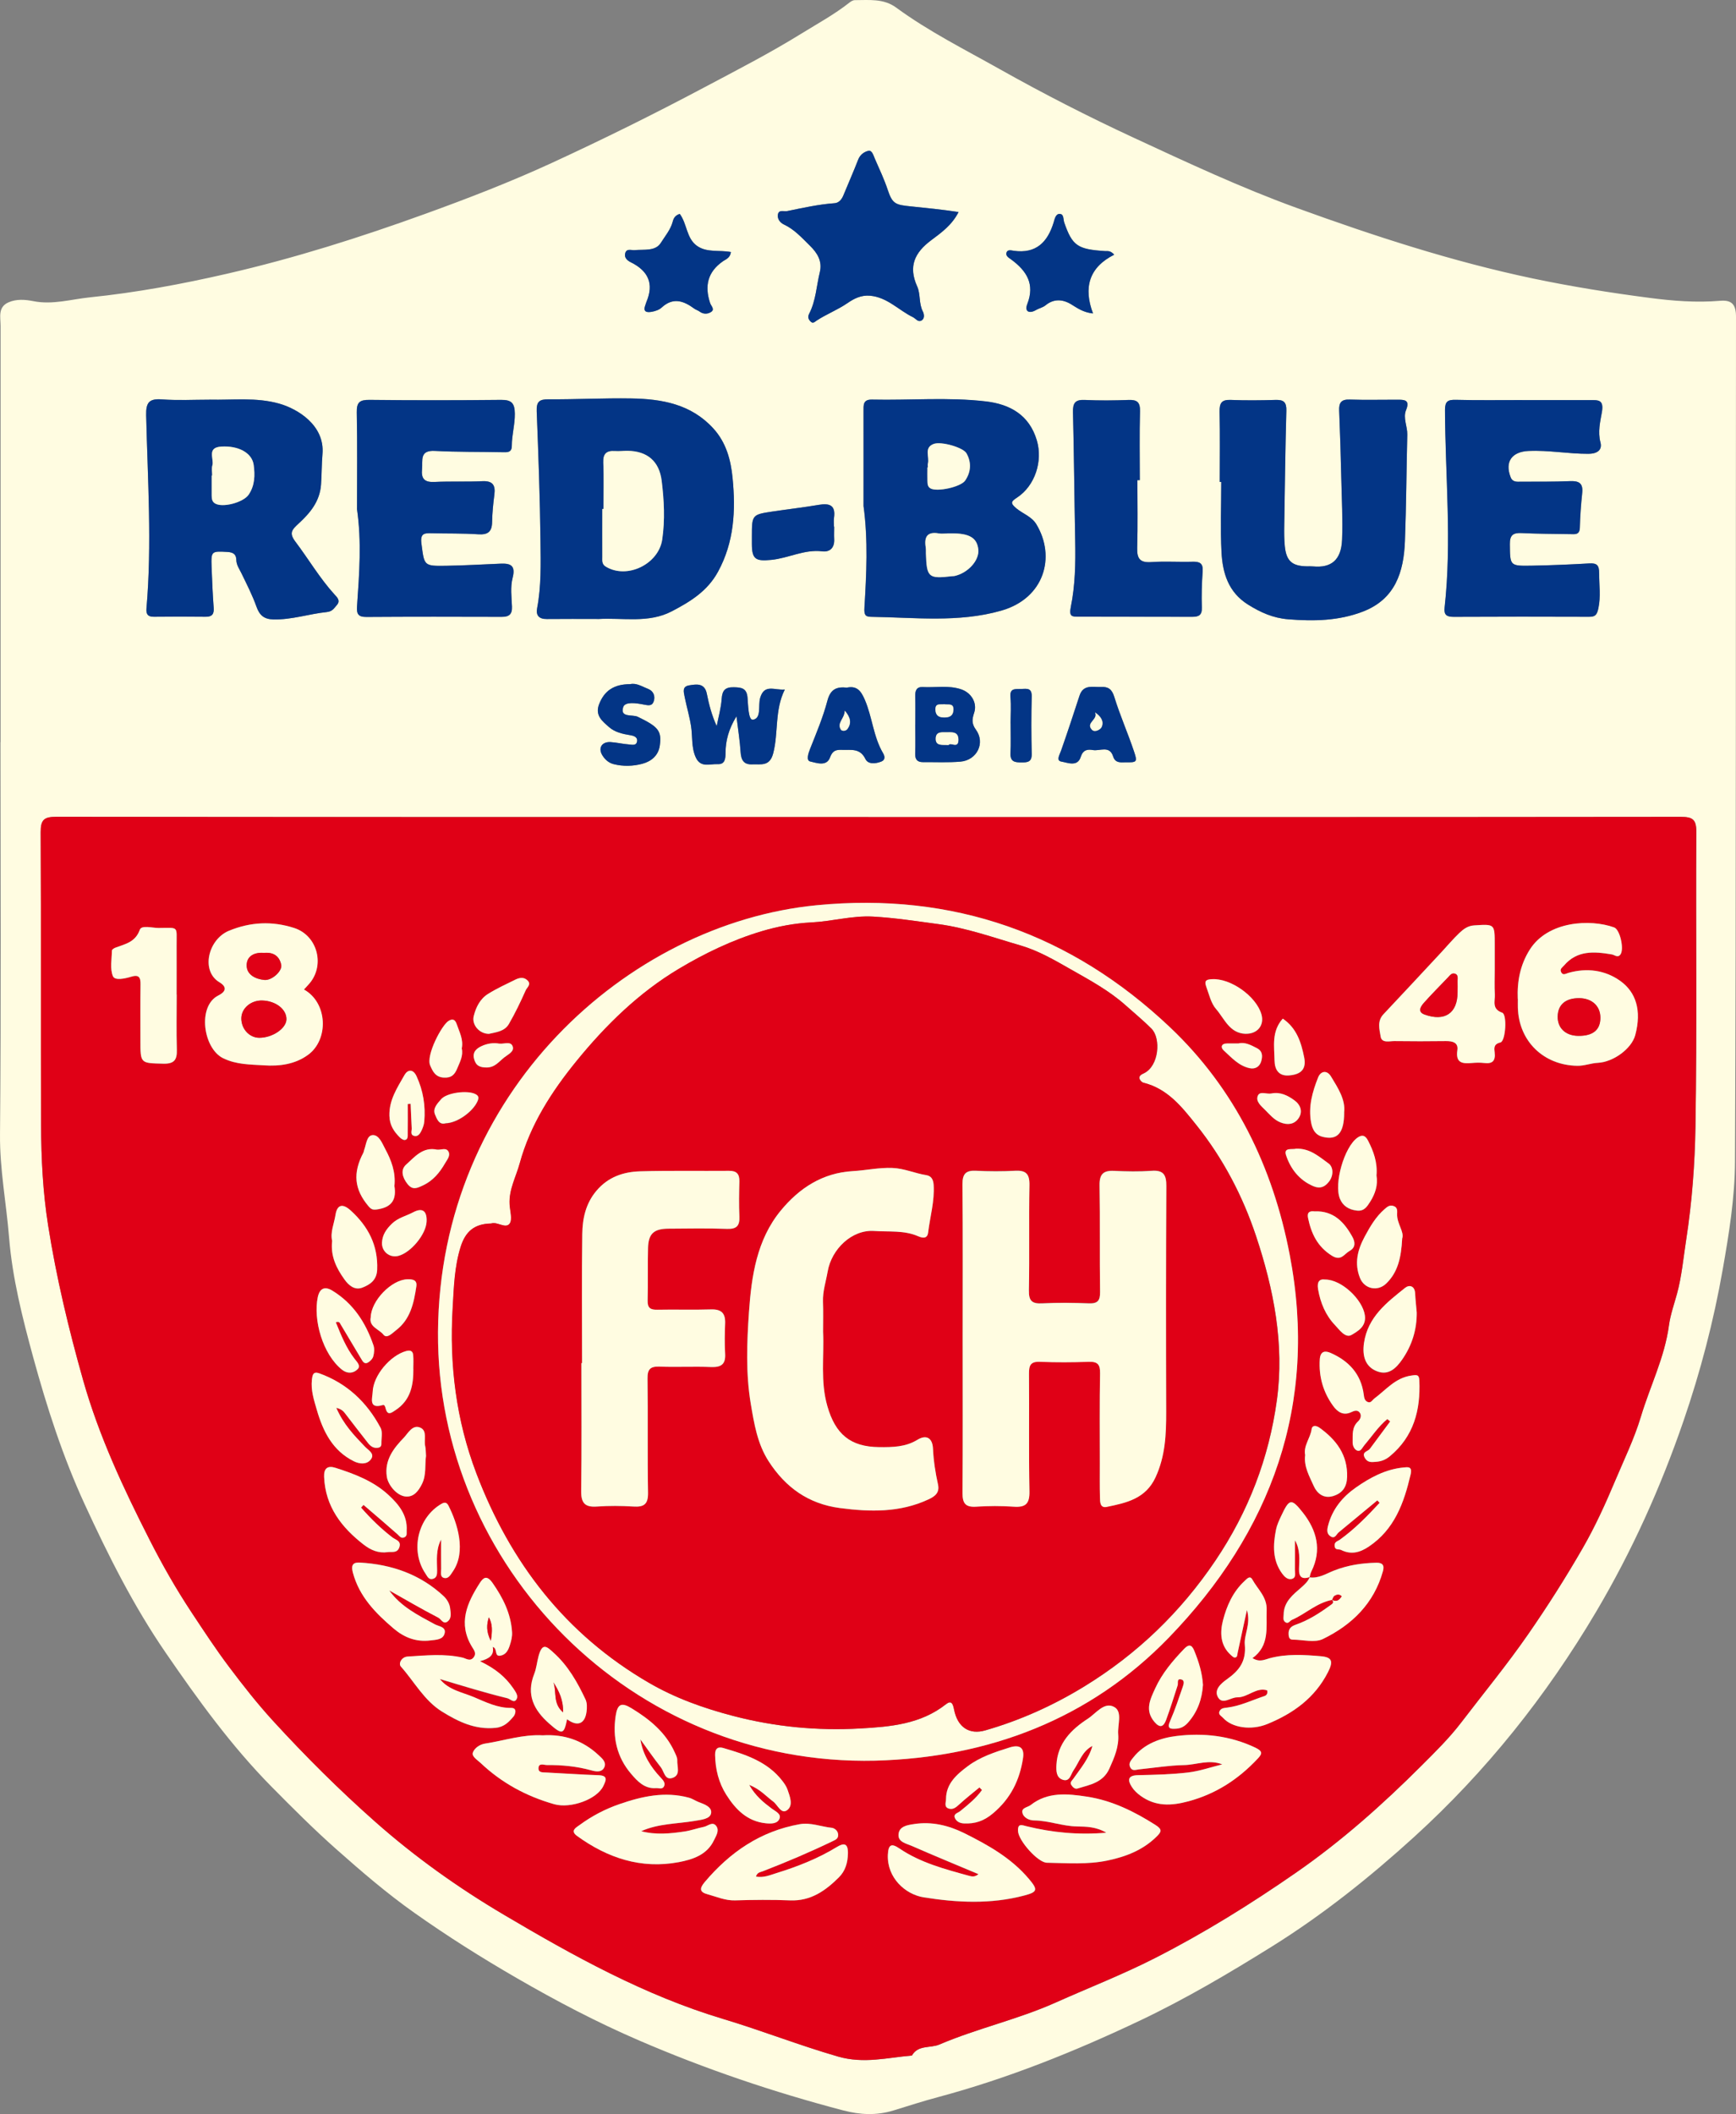 <?xml version="1.0" encoding="UTF-8"?>
<svg width="346.094px" height="421.415px" viewBox="0 0 346.094 421.415" version="1.1" xmlns="http://www.w3.org/2000/svg" xmlns:xlink="http://www.w3.org/1999/xlink">
    <rect x="0" y="0" width="346.094" height="421.415" fill="#808080" stroke="none"/>
    <title>rbs</title>
    <g id="Page-1" stroke="none" stroke-width="1" fill="none" fill-rule="evenodd">
        <g id="rbs" transform="translate(0, 0)" fill-rule="nonzero">
            <path d="M0.114,147.96 C0.114,120.3 0.114,92.64 0.114,64.98 C0.114,63.22 -0.476,61.22 1.714,60.26 C3.294,59.57 5.074,59.72 6.634,60.03 C10.504,60.8 14.224,59.65 17.934,59.27 C27.134,58.33 36.244,56.64 45.284,54.56 C58.734,51.47 71.844,47.31 84.804,42.62 C93.314,39.54 101.764,36.27 109.984,32.49 C120.224,27.77 130.334,22.77 140.294,17.48 C146.854,14 153.474,10.6 159.784,6.69 C162.984,4.71 166.334,2.89 169.314,0.54 C169.624,0.29 170.044,0.03 170.414,0.03 C173.254,0.03 176.144,-0.34 178.674,1.52 C185.164,6.28 192.354,9.87 199.334,13.8 C208.034,18.69 216.924,23.24 225.984,27.44 C236.684,32.4 247.364,37.4 258.464,41.43 C273.914,47.04 289.514,52.13 305.634,55.52 C313.324,57.13 321.084,58.37 328.864,59.38 C333.514,59.99 338.214,60.36 342.924,59.96 C345.244,59.76 346.094,60.68 346.094,63.14 C346.024,119.29 346.154,175.44 345.894,231.59 C345.864,238.71 344.704,245.91 343.454,253.01 C341.644,263.32 339.014,273.41 335.614,283.29 C331.064,296.52 325.364,309.19 318.214,321.28 C308.274,338.07 296.264,353.14 281.874,366.22 C273.074,374.22 263.774,381.65 253.614,387.99 C245.034,393.34 236.344,398.47 227.224,402.8 C214.234,408.96 200.914,414.32 186.974,418.05 C184.014,418.84 181.084,419.79 178.154,420.69 C174.744,421.74 171.474,421.57 168.114,420.69 C154.194,417.04 140.604,412.44 127.394,406.74 C119.034,403.14 110.974,398.91 103.074,394.34 C96.044,390.28 89.194,385.96 82.594,381.29 C77.144,377.44 72.054,373.06 67.034,368.61 C62.544,364.63 58.334,360.41 54.134,356.16 C46.134,348.05 39.484,338.85 33.044,329.47 C26.624,320.13 21.584,310.07 16.874,299.84 C12.534,290.41 9.344,280.53 6.604,270.51 C4.474,262.69 2.464,254.77 1.814,246.72 C1.264,239.88 -0.056,233.13 0.002,226.18 C0.234,200.11 0.094,174.03 0.094,147.95 L0.114,147.96 Z M173.134,162.88 C119.154,162.88 65.164,162.9 11.184,162.83 C8.794,162.83 8.114,163.45 8.124,165.88 C8.224,185.37 8.124,204.87 8.204,224.36 C8.234,231.01 8.564,237.66 9.604,244.25 C11.254,254.72 13.724,265.01 16.604,275.19 C19.754,286.3 24.634,296.73 29.854,306.98 C32.384,311.94 35.134,316.77 38.214,321.44 C40.664,325.14 43.104,328.87 45.764,332.39 C48.484,336 51.294,339.58 54.364,342.95 C60.854,350.05 67.664,356.83 74.844,363.18 C82.744,370.17 91.334,376.29 100.464,381.69 C114.414,389.93 128.514,397.76 144.134,402.45 C151.844,404.76 159.334,407.72 167.084,409.96 C172.244,411.45 176.924,410.17 181.814,409.76 C183.024,407.6 185.484,408.33 187.294,407.56 C194.824,404.34 202.874,402.58 210.434,399.21 C217.024,396.27 223.754,393.65 230.214,390.36 C240.024,385.37 249.344,379.57 258.374,373.31 C267.424,367.04 275.644,359.73 283.424,351.95 C286.174,349.2 288.974,346.45 291.314,343.38 C295.774,337.54 300.444,331.87 304.644,325.81 C308.534,320.2 312.174,314.46 315.574,308.56 C318.034,304.28 320.074,299.79 321.984,295.25 C323.774,290.99 325.824,286.81 327.144,282.4 C328.964,276.32 331.884,270.58 332.744,264.17 C333.024,262.09 333.774,259.98 334.334,257.94 C335.284,254.48 335.614,250.75 336.174,247.14 C337.334,239.64 337.904,232.08 338.024,224.55 C338.334,204.98 338.084,185.4 338.194,165.82 C338.204,163.33 337.424,162.83 335.104,162.84 C281.124,162.9 227.134,162.89 173.154,162.89 L173.134,162.88 Z M119.214,123.39 C124.144,123.09 129.264,124.29 133.924,121.85 C137.574,119.94 141.004,117.87 143.134,113.97 C146.384,108.02 146.674,101.7 146.044,95.28 C145.694,91.74 144.794,88.24 142.214,85.41 C137.774,80.54 131.934,79.52 125.834,79.42 C120.344,79.33 114.854,79.63 109.364,79.59 C107.504,79.58 106.924,80.07 106.994,81.97 C107.334,90.61 107.644,99.26 107.744,107.9 C107.794,112.35 107.914,116.82 107.074,121.25 C106.794,122.7 107.484,123.41 109.014,123.39 C112.414,123.35 115.814,123.38 119.214,123.38 L119.214,123.39 Z M172.154,100.95 C173.054,107.68 172.724,114.42 172.324,121.13 C172.234,122.59 172.514,122.95 173.624,122.97 C182.304,123.09 191.044,124.17 199.594,121.74 C208.184,119.29 210.514,111.02 206.594,104.52 C205.664,102.98 203.944,102.44 202.644,101.38 C201.294,100.27 201.594,99.96 202.764,99.19 C206.334,96.84 207.924,91.95 206.694,87.81 C205.184,82.71 201.324,80.59 196.524,80.03 C188.984,79.15 181.394,79.84 173.824,79.67 C172.004,79.63 172.144,80.78 172.144,82 C172.164,88.32 172.144,94.65 172.144,100.97 L172.154,100.95 Z M41.764,79.67 C38.604,79.67 35.424,79.85 32.284,79.61 C29.714,79.42 29.074,80.23 29.134,82.79 C29.434,95.61 30.304,108.44 29.194,121.27 C29.094,122.45 29.474,122.96 30.694,122.94 C34.104,122.9 37.514,122.9 40.934,122.94 C42.224,122.96 42.694,122.47 42.594,121.16 C42.394,118.43 42.274,115.7 42.174,112.97 C42.064,109.85 42.154,109.84 45.344,110.02 C46.474,110.08 47.084,110.47 47.104,111.6 C47.124,112.64 47.714,113.42 48.144,114.3 C49.194,116.48 50.314,118.65 51.124,120.93 C51.734,122.66 52.644,123.43 54.484,123.47 C58.134,123.56 61.574,122.37 65.134,122 C66.284,121.88 66.584,121.24 67.144,120.61 C67.964,119.68 67.104,118.96 66.684,118.5 C63.724,115.25 61.514,111.46 58.884,107.97 C57.574,106.24 58.174,105.61 59.554,104.33 C61.764,102.29 63.754,100 63.994,96.6 C64.144,94.56 64.104,92.52 64.284,90.5 C64.774,84.73 59.264,81.46 55.614,80.44 C51.044,79.16 46.374,79.77 41.754,79.66 L41.764,79.67 Z M243.174,96.07 L243.464,96.07 C243.464,100.73 243.284,105.4 243.514,110.05 C243.724,114.22 244.864,118.05 248.804,120.52 C251.314,122.09 253.804,123.21 256.834,123.45 C261.924,123.86 266.904,123.76 271.714,121.91 C278.164,119.43 279.854,114.01 280.084,107.87 C280.344,100.8 280.384,93.72 280.554,86.64 C280.594,84.99 279.674,83.32 280.304,81.76 C281.164,79.66 279.934,79.69 278.564,79.68 C275.404,79.67 272.234,79.76 269.074,79.65 C267.354,79.59 266.904,80.3 266.974,81.87 C267.164,86.44 267.294,91.02 267.404,95.59 C267.504,99.58 267.714,103.59 267.554,107.57 C267.394,111.64 265.394,113.25 261.774,112.91 C261.364,112.87 260.944,112.9 260.524,112.89 C257.574,112.84 256.434,111.83 256.134,108.85 C256.004,107.53 256.004,106.19 256.024,104.86 C256.134,97.2 256.234,89.54 256.444,81.88 C256.494,80.21 255.944,79.67 254.324,79.72 C251.324,79.81 248.324,79.84 245.334,79.72 C243.494,79.64 243.104,80.4 243.134,82.08 C243.234,86.74 243.164,91.4 243.164,96.07 L243.174,96.07 Z M303.514,79.75 C299.104,79.75 294.684,79.83 290.274,79.71 C288.664,79.67 288.084,80 288.094,81.73 C288.144,94.86 289.474,108 288.014,121.13 C287.854,122.59 288.414,122.98 289.824,122.97 C298.814,122.92 307.814,122.93 316.804,122.96 C317.994,122.96 318.364,122.65 318.654,121.34 C319.184,118.94 318.814,116.63 318.824,114.27 C318.824,112.7 318.404,112.23 316.864,112.32 C313.044,112.54 309.214,112.7 305.384,112.77 C300.974,112.85 301.064,112.79 301.024,108.48 C301.004,106.65 301.684,106.19 303.354,106.27 C306.594,106.42 309.844,106.43 313.094,106.48 C313.994,106.49 314.934,106.65 314.974,105.2 C315.034,102.89 315.204,100.59 315.444,98.29 C315.654,96.35 314.824,95.84 313.004,95.92 C309.764,96.07 306.514,96.01 303.264,96.03 C302.444,96.03 301.574,96.17 301.174,95.13 C299.974,92.04 301.434,90.05 304.754,89.9 C308.754,89.72 312.694,90.48 316.684,90.47 C318.274,90.47 319.514,89.82 319.084,88.19 C318.524,86.08 319.044,84.03 319.374,82.14 C319.814,79.58 318.544,79.78 317.024,79.77 C312.524,79.75 308.034,79.77 303.534,79.76 L303.514,79.75 Z M71.174,101.43 C72.124,107.93 71.634,114.41 71.184,120.89 C71.084,122.38 71.424,122.98 73.044,122.97 C82.034,122.91 91.024,122.93 100.024,122.95 C101.484,122.95 102.144,122.45 102.074,120.9 C101.984,118.99 101.734,116.98 102.204,115.18 C102.854,112.67 101.764,112.26 99.764,112.35 C96.184,112.5 92.614,112.71 89.034,112.77 C84.434,112.85 84.614,112.77 84.024,108.36 C83.744,106.27 84.624,106.25 86.084,106.28 C89.164,106.36 92.254,106.28 95.324,106.49 C97.244,106.62 98.084,106.02 98.114,104.06 C98.144,102.23 98.334,100.4 98.564,98.59 C98.804,96.68 98.224,95.81 96.144,95.91 C92.984,96.07 89.814,95.91 86.654,96.06 C84.644,96.16 83.944,95.45 84.144,93.47 C84.314,91.73 83.614,89.71 86.694,89.87 C91.184,90.11 95.684,90.04 100.174,90.13 C101.164,90.15 102.044,90.22 102.044,88.84 C102.044,86.7 102.674,84.63 102.644,82.45 C102.624,80.38 102.004,79.68 99.914,79.7 C91.174,79.79 82.434,79.8 73.684,79.7 C71.744,79.68 71.084,80.15 71.134,82.19 C71.264,88.6 71.184,95.01 71.184,101.41 L71.174,101.43 Z M226.754,95.71 C226.914,95.71 227.074,95.71 227.234,95.71 C227.234,91.14 227.154,86.56 227.274,81.99 C227.324,80.19 226.714,79.66 224.994,79.72 C222.084,79.83 219.164,79.85 216.264,79.72 C214.354,79.63 213.864,80.34 213.914,82.17 C214.124,90.73 214.194,99.3 214.354,107.86 C214.444,112.26 214.354,116.69 213.484,120.97 C213.084,122.93 213.744,122.91 214.974,122.92 C222.544,122.95 230.114,122.92 237.674,122.95 C238.954,122.95 239.654,122.65 239.604,121.12 C239.524,118.71 239.594,116.29 239.764,113.89 C239.884,112.26 239.174,111.92 237.734,111.97 C234.994,112.05 232.234,111.85 229.504,112.04 C227.224,112.2 226.654,111.3 226.714,109.18 C226.844,104.69 226.754,100.2 226.754,95.71 L226.754,95.71 Z M191.104,42.26 C187.824,41.76 184.714,41.46 181.644,41.14 C178.584,40.82 177.934,40.7 176.994,37.88 C176.294,35.76 175.334,33.73 174.434,31.68 C174.144,31.02 173.874,29.91 173.144,30.06 C172.344,30.22 171.484,30.8 171.094,31.8 C170.164,34.21 169.114,36.56 168.134,38.95 C167.794,39.77 167.234,40.44 166.384,40.5 C163.184,40.72 160.074,41.43 156.944,42.07 C156.284,42.21 155.254,41.71 155.084,42.76 C154.944,43.61 155.494,44.38 156.294,44.75 C158.374,45.72 159.874,47.41 161.454,48.96 C162.874,50.36 163.984,52.02 163.444,54.23 C162.764,56.99 162.664,59.91 161.334,62.5 C161.014,63.12 161.114,63.56 161.554,64.04 C162.074,64.6 162.394,64.17 162.804,63.9 C164.784,62.61 167.004,61.76 168.964,60.41 C170.224,59.54 171.664,58.78 173.454,58.94 C176.904,59.25 179.144,61.83 182.004,63.22 C182.574,63.5 183.004,64.27 183.714,63.88 C184.434,63.48 184.204,62.51 183.984,62.09 C183.154,60.5 183.544,58.63 182.864,57.12 C181.044,53.09 182.344,50.34 185.674,47.86 C187.674,46.37 189.794,44.85 191.104,42.26 L191.104,42.26 Z M156.464,137.44 C154.434,137.64 152.374,136.24 151.544,139.13 C151.104,140.67 151.844,143.22 150.104,143.46 C149.184,143.59 149.164,140.61 149.024,139.01 C148.854,137.13 147.784,137.02 146.294,136.99 C144.584,136.95 143.994,137.61 143.874,139.3 C143.754,141.12 143.224,142.92 142.884,144.73 C141.904,142.58 141.344,140.44 140.914,138.28 C140.484,136.11 138.834,136.38 137.424,136.61 C135.974,136.84 136.264,137.81 136.524,139.05 C136.904,140.93 137.464,142.79 137.764,144.71 C138.094,146.77 137.794,148.96 138.704,150.96 C139.674,153.1 141.514,152.23 143.034,152.32 C144.554,152.4 144.634,151.2 144.644,150.06 C144.664,147.62 145.254,145.36 146.824,142.78 C147.154,145.53 147.514,147.7 147.644,149.87 C147.744,151.45 148.234,152.43 149.964,152.36 C151.694,152.28 153.454,152.86 154.154,150.14 C155.224,146 154.394,141.61 156.464,137.44 L156.464,137.44 Z M222.144,50.76 C221.354,49.88 220.824,50.07 220.354,50.04 C214.824,49.7 213.794,48.99 212.184,44.37 C211.954,43.71 212.154,42.6 211.204,42.63 C210.434,42.66 210.264,43.69 210.044,44.39 C208.834,48.29 206.544,50.59 202.124,49.98 C201.644,49.91 200.824,49.63 200.644,50.42 C200.494,51.06 201.184,51.41 201.624,51.73 C204.674,53.98 206.354,56.6 204.814,60.58 C204.194,62.17 205.284,62.54 206.544,61.79 C207.164,61.42 207.874,61.32 208.484,60.82 C210.034,59.56 211.774,59.57 213.514,60.62 C214.744,61.36 215.914,62.26 217.914,62.47 C215.974,57.34 217.104,53.27 222.154,50.75 L222.144,50.76 Z M135.514,42.63 C134.584,42.91 134.284,43.51 134.114,44.17 C133.694,45.78 132.574,47.07 131.744,48.4 C130.674,50.12 128.374,49.67 126.514,49.85 C125.864,49.91 124.904,49.43 124.634,50.5 C124.404,51.4 125.124,51.95 125.744,52.26 C129.204,53.97 130.424,56.51 128.874,60.17 C128.774,60.4 128.724,60.64 128.634,60.88 C128.134,62.25 129.074,62.29 129.924,62.14 C130.624,62.02 131.404,61.76 131.904,61.3 C134.184,59.2 136.294,59.95 138.414,61.51 C138.744,61.75 139.164,61.86 139.484,62.1 C140.244,62.68 141.124,62.6 141.784,62.16 C142.554,61.65 141.764,60.98 141.574,60.41 C140.434,56.99 141.064,54.18 144.164,52.04 C144.704,51.67 145.564,51.43 145.714,50.23 C143.474,49.79 140.924,50.41 138.944,48.99 C136.814,47.47 136.994,44.61 135.514,42.62 L135.514,42.63 Z M182.474,144.47 C182.474,146.38 182.514,148.29 182.454,150.2 C182.424,151.34 182.844,151.93 184.004,151.92 C186.494,151.9 188.994,152.02 191.474,151.82 C194.764,151.55 196.494,148.09 194.554,145.44 C193.624,144.17 193.834,143.24 194.214,142.07 C194.864,140.07 193.604,138.06 191.584,137.39 C189.054,136.55 186.484,137.09 183.944,136.95 C182.744,136.88 182.434,137.65 182.464,138.74 C182.514,140.65 182.474,142.56 182.484,144.47 L182.474,144.47 Z M166.304,104.97 L166.264,104.97 C166.264,104.39 166.194,103.79 166.274,103.22 C166.644,100.74 165.434,100.25 163.264,100.62 C160.204,101.14 157.114,101.49 154.044,101.95 C149.934,102.57 149.904,102.62 149.904,106.9 C149.904,107.4 149.904,107.9 149.904,108.4 C149.904,111.52 150.694,111.89 153.784,111.59 C157.224,111.25 160.364,109.45 163.944,109.89 C165.484,110.08 166.404,109.16 166.314,107.46 C166.264,106.63 166.314,105.8 166.314,104.96 L166.304,104.97 Z M224.344,151.96 C226.654,151.98 226.804,151.94 226.074,149.77 C224.854,146.13 223.284,142.6 222.154,138.93 C221.684,137.4 220.964,136.87 219.554,136.93 C217.914,137.01 215.984,136.34 215.214,138.67 C214.014,142.33 212.814,145.98 211.544,149.61 C211.254,150.44 210.494,151.62 211.604,151.81 C212.834,152.02 214.804,152.93 215.454,150.89 C215.924,149.44 216.814,149.32 217.894,149.51 C219.284,149.75 221.214,148.53 221.924,150.8 C222.334,152.09 223.334,151.98 224.334,151.96 L224.344,151.96 Z M125.634,136.38 C122.364,136.38 120.474,137.72 119.434,140.39 C118.564,142.65 120.134,143.8 121.434,144.95 C122.584,145.97 124.134,146.31 125.684,146.56 C126.194,146.64 127.144,146.85 127.014,147.75 C126.884,148.72 125.984,148.44 125.404,148.4 C124.184,148.31 122.974,148.01 121.744,147.93 C120.014,147.82 119.184,149.08 120.074,150.54 C120.574,151.37 121.304,152.06 122.324,152.32 C124.234,152.81 126.214,152.74 128.024,152.26 C129.724,151.81 131.254,150.71 131.544,148.6 C131.954,145.67 131.214,144.85 127.134,142.88 C126.094,142.38 123.524,143.12 124.254,140.93 C124.624,139.81 126.914,140.16 128.304,140.44 C129.244,140.62 130.004,140.8 130.334,139.79 C130.684,138.73 130.244,137.73 129.214,137.33 C128.014,136.86 126.854,136.09 125.634,136.38 L125.634,136.38 Z M168.864,137.07 C166.774,136.83 165.544,137.39 164.944,139.68 C164.084,142.95 162.754,146.1 161.504,149.25 C161.124,150.21 160.664,151.6 161.534,151.79 C162.774,152.06 164.784,152.87 165.474,150.97 C165.974,149.58 166.704,149.43 167.864,149.47 C169.624,149.54 171.444,149.06 172.524,151.29 C173.054,152.39 174.544,152.25 175.674,151.81 C176.514,151.49 176.414,150.75 176.054,150.15 C174.104,146.85 173.904,142.96 172.404,139.48 C171.634,137.69 170.814,136.66 168.854,137.06 L168.864,137.07 Z M201.474,144.2 C201.474,146.19 201.544,148.18 201.454,150.17 C201.374,151.9 202.374,151.98 203.674,151.99 C204.904,151.99 205.724,151.87 205.684,150.29 C205.594,146.48 205.584,142.66 205.684,138.86 C205.734,137.13 204.774,137.28 203.634,137.35 C202.514,137.42 201.254,137.05 201.444,139 C201.614,140.72 201.474,142.48 201.474,144.22 L201.474,144.2 Z" id="Shape" fill="#FFFCE1"></path>
            <path d="M173.134,162.88 C227.114,162.88 281.104,162.89 335.084,162.83 C337.404,162.83 338.194,163.32 338.174,165.81 C338.064,185.39 338.324,204.97 338.004,224.54 C337.884,232.07 337.314,239.63 336.154,247.13 C335.594,250.74 335.264,254.47 334.314,257.93 C333.754,259.97 333.004,262.08 332.724,264.16 C331.874,270.57 328.954,276.31 327.124,282.39 C325.804,286.79 323.754,290.98 321.964,295.24 C320.054,299.79 318.014,304.27 315.554,308.55 C312.154,314.46 308.514,320.19 304.624,325.8 C300.424,331.86 295.754,337.53 291.294,343.37 C288.944,346.45 286.144,349.2 283.404,351.94 C275.624,359.72 267.404,367.03 258.354,373.3 C249.324,379.56 240.004,385.36 230.194,390.35 C223.744,393.63 217.004,396.25 210.414,399.2 C202.854,402.58 194.804,404.33 187.274,407.55 C185.464,408.32 183.004,407.59 181.794,409.75 C176.904,410.15 172.224,411.44 167.064,409.95 C159.314,407.71 151.824,404.75 144.114,402.44 C128.494,397.75 114.394,389.93 100.444,381.68 C91.314,376.28 82.724,370.16 74.824,363.17 C67.644,356.82 60.834,350.04 54.344,342.94 C51.264,339.57 48.464,335.99 45.744,332.38 C43.084,328.86 40.644,325.13 38.194,321.43 C35.104,316.76 32.354,311.94 29.834,306.97 C24.614,296.71 19.734,286.29 16.584,275.18 C13.704,265 11.234,254.71 9.584,244.24 C8.544,237.65 8.214,231 8.184,224.35 C8.104,204.86 8.204,185.36 8.104,165.87 C8.094,163.43 8.774,162.81 11.164,162.82 C65.144,162.88 119.134,162.87 173.114,162.87 L173.134,162.88 Z M265.564,318.93 L265.534,318.88 C266.074,319.47 265.564,319.73 265.174,320.01 C263.044,321.57 260.844,322.99 258.314,323.86 C257.464,324.15 256.794,324.62 256.894,325.84 C256.954,326.63 257.204,326.83 257.804,326.84 C259.794,326.86 262.114,327.49 263.734,326.71 C269.494,323.91 273.904,319.65 275.694,313.2 C276.034,311.97 275.594,311.48 274.374,311.51 C271.484,311.58 268.704,311.99 265.944,313.07 C264.414,313.67 262.874,314.69 261.054,314.42 C261.164,314.04 261.234,313.63 261.404,313.28 C263.584,308.94 262.474,304.98 259.684,301.46 C257.384,298.56 256.994,298.78 255.394,302.2 C254.974,303.09 254.554,304.01 254.374,304.9 C253.774,307.94 253.624,310.99 255.604,313.68 C256.054,314.29 256.674,314.91 257.454,314.75 C258.474,314.54 258.124,313.57 258.134,312.87 C258.164,310.92 258.144,308.98 258.144,307.03 C259.234,308.88 259.014,310.85 258.964,312.77 C258.924,314.43 259.614,314.85 261.084,314.37 C260.734,315.22 260.124,315.8 259.414,316.42 C257.774,317.86 255.914,319.27 255.884,321.81 C255.884,322.37 255.664,323.02 256.264,323.39 C256.844,323.74 257.104,323.08 257.524,322.9 C260.264,321.72 262.484,319.49 265.534,318.92 L265.564,318.93 Z M174.504,350.97 C197.144,350.36 217.294,342.65 232.964,326.49 C253.434,305.38 262.834,279.94 257.114,250.14 C253.744,232.6 246.194,217.03 233.234,204.77 C213.564,186.16 190.014,177.8 162.794,180.45 C125.064,184.12 87.624,217.91 87.314,265.52 C87.004,312.07 125.814,352.1 174.504,350.97 L174.504,350.97 Z M60.594,197.25 C60.874,196.94 61.134,196.65 61.404,196.36 C64.884,192.7 63.394,186.52 58.624,184.99 C54.244,183.58 49.924,183.79 45.644,185.54 C41.454,187.26 39.984,193.57 43.714,195.8 C45.204,196.69 45.144,197.62 43.504,198.45 C39.284,200.57 40.504,209.02 44.464,210.95 C47.134,212.25 49.834,212.19 52.564,212.37 C55.684,212.58 58.774,212.19 61.384,210.29 C65.574,207.24 65.324,199.87 60.584,197.26 L60.594,197.25 Z M302.584,199.12 C302.584,199.7 302.574,200.28 302.584,200.87 C302.754,207.58 307.714,212.36 314.414,212.47 C315.854,212.49 317.144,211.94 318.524,211.88 C321.604,211.73 325.254,209.08 325.984,206.35 C327.294,201.44 326.134,197.8 323.004,195.56 C319.964,193.38 316.334,192.91 312.624,193.96 C312.124,194.1 311.514,194.55 311.174,193.73 C310.924,193.14 311.444,192.87 311.764,192.5 C314.404,189.4 317.814,189.68 321.314,190.27 C321.904,190.37 322.524,191.05 323.064,190.23 C323.784,189.13 322.934,185.31 321.774,184.89 C317.044,183.18 308.584,183.57 304.954,189.32 C303.054,192.32 302.424,195.64 302.564,199.13 L302.584,199.12 Z M297.984,193.27 C297.984,191.61 297.984,189.94 297.984,188.28 C297.984,184.15 297.984,184.2 293.864,184.47 C292.594,184.55 291.724,185.23 290.924,185.99 C289.674,187.19 288.554,188.52 287.364,189.8 C283.514,193.93 279.664,198.08 275.794,202.19 C274.504,203.56 275.014,205.21 275.244,206.64 C275.464,207.99 276.994,207.52 277.994,207.53 C281.404,207.58 284.814,207.57 288.224,207.53 C289.544,207.52 290.764,207.8 290.534,209.34 C290.154,211.88 291.514,212.06 293.404,211.9 C294.234,211.83 295.074,211.8 295.894,211.9 C297.554,212.11 298.164,211.46 297.974,209.8 C297.884,208.97 297.724,208.14 299.124,207.8 C300.174,207.55 300.494,202.22 299.474,201.87 C297.354,201.13 298.074,199.58 298.004,198.25 C297.924,196.59 297.984,194.92 297.984,193.26 L297.984,193.27 Z M248.584,320.92 C249.434,323.74 247.984,325.86 248.164,327.8 C248.484,331.18 247.034,333.01 244.604,334.74 C243.444,335.57 241.934,336.85 242.844,338.37 C243.754,339.89 245.354,338.33 246.654,338.35 C248.764,338.39 250.414,336.27 252.614,336.95 C252.804,337.65 252.424,337.98 252.084,338.09 C249.634,338.9 247.284,340.06 244.684,340.39 C244.084,340.47 243.494,340.47 243.174,341.03 C242.754,341.76 243.484,342.05 243.834,342.44 C245.604,344.43 249.434,344.99 252.654,343.67 C257.804,341.57 262.114,338.49 264.734,333.36 C265.824,331.22 265.654,330.35 263.314,330.15 C259.924,329.86 256.504,329.65 253.134,330.55 C252.144,330.81 251.134,331.42 249.704,330.53 C253.164,328.02 252.404,324.42 252.524,320.96 C252.614,318.34 250.754,316.83 249.684,314.88 C249.184,313.97 248.594,314.72 248.104,315.17 C245.794,317.3 244.554,320.13 243.814,323.02 C243.214,325.38 243.224,327.99 245.384,329.91 C245.614,330.12 245.894,330.41 246.154,330.41 C246.704,330.41 246.654,329.9 246.734,329.5 C247.304,326.81 247.894,324.12 248.594,320.91 L248.584,320.92 Z M95.714,331.17 C97.554,330.67 98.564,329.98 98.234,328.33 C99.254,328.63 98.474,330.29 99.764,330.07 C100.834,329.88 101.294,329.07 101.634,328.02 C101.914,327.14 102.134,326.3 102.084,325.39 C101.854,321.69 100.304,318.57 98.184,315.56 C97.044,313.94 96.334,314.54 95.674,315.56 C93.104,319.55 91.244,323.66 94.124,328.35 C94.484,328.93 95.044,329.6 94.444,330.39 C93.734,331.33 92.904,330.62 92.204,330.46 C88.564,329.64 84.924,330.03 81.274,330.25 C80.014,330.33 79.404,331.67 79.914,332.24 C82.614,335.27 84.554,339.01 88.134,341.23 C91.404,343.26 94.734,344.87 98.804,344.46 C100.534,344.29 101.474,343.27 102.404,342.17 C102.684,341.83 103.204,340.48 101.924,340.49 C99.194,340.52 96.814,339.31 94.464,338.33 C92.144,337.36 89.434,336.93 87.694,334.73 C92.174,336.07 96.604,337.45 101.124,338.55 C101.774,338.71 102.514,339.67 103.014,338.69 C103.344,338.05 102.824,337.31 102.314,336.57 C100.744,334.28 98.724,332.64 95.714,331.19 L95.714,331.17 Z M195.094,373.61 C194.364,374.23 193.774,374.1 193.214,373.95 C188.384,372.62 183.534,371.35 179.304,368.49 C177.784,367.46 177.094,367.62 177.014,369.77 C176.834,374.34 180.474,377.65 184.164,378.24 C190.764,379.29 197.554,379.64 204.184,377.88 C206.874,377.16 206.964,376.73 205.114,374.54 C201.624,370.41 197.024,367.83 192.294,365.47 C189.134,363.89 185.774,363.08 182.254,363.63 C180.964,363.83 179.174,364.04 179.134,365.81 C179.094,367.23 180.714,367.52 181.764,367.98 C186.124,369.9 190.524,371.7 195.104,373.63 L195.094,373.61 Z M150.714,374.09 C150.974,373.22 151.574,373.22 152.104,373.01 C156.794,371.19 161.424,369.23 165.964,367.04 C166.604,366.73 167.164,366.52 167.104,365.68 C167.044,364.86 166.304,364.4 165.804,364.35 C163.674,364.14 161.654,363.24 159.414,363.64 C151.594,365.04 145.534,369.22 140.494,375.18 C139.374,376.51 139.544,377.18 141.054,377.6 C142.854,378.09 144.574,378.88 146.544,378.82 C150.204,378.72 153.874,378.67 157.534,378.82 C161.634,378.99 164.574,376.9 167.254,374.23 C168.544,372.95 169.014,371.33 169.054,369.46 C169.094,367.39 168.244,367.33 166.834,368.19 C163.054,370.5 158.974,372.1 154.754,373.4 C153.484,373.79 152.234,374.35 150.724,374.08 L150.714,374.09 Z M220.574,365.35 C214.914,365.83 209.784,365.31 204.714,364.07 C203.724,363.83 202.884,363.41 202.964,365.03 C203.064,366.95 206.924,371.29 208.704,371.33 C212.764,371.41 216.844,371.73 220.864,370.88 C224.474,370.12 227.844,368.82 230.554,366.16 C231.514,365.22 231.824,364.74 230.374,363.81 C226.134,361.11 221.684,358.92 216.704,358.16 C212.844,357.57 208.884,357.16 205.494,359.83 C204.904,360.29 203.624,360.35 203.834,361.35 C204.054,362.39 205.254,362.89 206.154,362.9 C209.064,362.93 211.794,364.05 214.724,364.1 C216.544,364.13 218.514,364.12 220.584,365.36 L220.574,365.35 Z M127.834,365.04 C131.304,363.48 135.014,363.59 138.604,362.97 C139.804,362.76 141.534,362.62 141.764,361.5 C142.024,360.23 140.494,359.69 139.294,359.23 C138.634,358.98 138.064,358.55 137.314,358.35 C132.534,357.07 127.994,358.08 123.504,359.64 C120.644,360.63 117.984,362.02 115.554,363.81 C114.934,364.27 113.574,364.92 115.044,365.98 C121.114,370.38 127.804,372.62 135.324,371.21 C138.124,370.68 140.984,369.75 142.354,366.83 C142.734,366.02 143.464,364.98 142.834,364.05 C142.104,362.99 141.154,364.01 140.354,364.17 C139.074,364.43 137.754,364.9 136.524,365.09 C133.674,365.52 130.724,365.81 127.844,365.04 L127.834,365.04 Z M108.214,345.93 C104.244,345.71 100.534,346.99 96.724,347.57 C95.604,347.74 94.554,348.48 94.264,349.39 C94.014,350.15 95.174,350.84 95.824,351.45 C100.014,355.42 104.944,358.08 110.494,359.66 C113.744,360.58 119.044,358.69 120.294,356.01 C120.754,355.01 121.334,353.95 119.364,353.88 C115.884,353.76 112.404,353.51 108.924,353.34 C108.254,353.31 107.364,353.42 107.354,352.56 C107.334,351.35 108.424,351.86 109.034,351.85 C112.024,351.83 114.974,352.1 117.884,352.91 C118.754,353.15 120.044,353.41 120.514,352.21 C120.894,351.23 120.034,350.52 119.364,349.9 C116.214,346.94 112.454,345.66 108.214,345.93 L108.214,345.93 Z M243.674,351.71 C241.384,352.27 239.124,353.06 236.804,353.34 C233.504,353.73 230.164,353.8 226.844,353.87 C224.814,353.91 224.734,354.84 225.614,356.21 C226.044,356.89 226.684,357.49 227.344,357.97 C230.324,360.13 233.444,360.01 236.944,359.07 C242.444,357.58 246.894,354.65 250.714,350.58 C251.664,349.57 251.734,349.09 250.194,348.36 C245.174,345.99 239.854,345.4 234.544,346.06 C231.404,346.45 228.124,347.56 225.914,350.34 C225.444,350.93 224.894,351.5 225.314,352.33 C225.734,353.14 226.454,352.77 227.084,352.71 C230.064,352.41 233.034,351.92 236.014,351.86 C238.544,351.81 240.984,350.66 243.654,351.72 L243.674,351.71 Z M35.214,198.27 C35.214,195.03 35.224,191.78 35.214,188.54 C35.194,184.51 35.744,184.96 31.634,184.99 C30.334,184.99 28.234,184.37 27.884,185.34 C26.984,187.84 24.974,188.18 23.034,188.91 C22.754,189.02 22.324,189.28 22.324,189.48 C22.294,191.21 21.904,193.13 22.524,194.61 C22.904,195.52 24.924,195.08 26.144,194.71 C27.694,194.24 28.044,194.83 28.024,196.23 C27.974,199.97 28.004,203.72 28.004,207.46 C28.004,212.04 28.004,211.93 32.594,212.04 C34.774,212.09 35.324,211.24 35.264,209.25 C35.154,205.59 35.234,201.93 35.234,198.27 L35.214,198.27 Z M276.584,282.88 C276.774,283.04 276.964,283.2 277.154,283.36 C275.804,285.18 274.464,287 273.114,288.81 C272.694,289.37 271.394,289.39 272.124,290.66 C272.674,291.62 273.504,291.46 274.304,291.41 C275.334,291.34 276.234,291.01 277.094,290.3 C281.874,286.34 283.224,281.1 282.974,275.2 C282.924,274.02 282.504,274.06 281.394,274.21 C278.204,274.66 276.334,277.04 274.024,278.77 C273.584,279.1 273.304,279.8 272.604,279.45 C272.034,279.16 271.964,278.58 271.884,277.97 C271.354,273.9 268.904,271.28 265.284,269.7 C264.244,269.24 263.234,269.26 263.124,271 C262.904,274.44 263.784,277.52 265.784,280.26 C266.644,281.45 267.804,282.28 269.414,281.5 C269.974,281.23 270.584,281.02 271.024,281.52 C271.564,282.13 271.204,282.93 270.784,283.32 C269.494,284.51 269.704,286 269.674,287.47 C269.664,288.19 269.994,288.89 270.504,289.13 C271.274,289.5 271.564,288.62 271.984,288.13 C273.504,286.36 274.794,284.38 276.594,282.88 L276.584,282.88 Z M77.554,317 C80.824,318.84 84.064,320.74 87.384,322.46 C87.944,322.75 88.384,323.87 89.244,323.21 C90.134,322.52 89.824,321.37 89.724,320.5 C89.624,319.68 89.084,318.76 88.464,318.18 C83.784,313.81 78.084,311.84 71.784,311.48 C70.504,311.41 69.914,311.84 70.344,313.46 C71.624,318.28 74.884,321.57 78.484,324.63 C80.574,326.41 82.944,327.34 85.784,327 C86.994,326.86 88.334,326.86 88.644,325.57 C88.954,324.28 87.484,324.21 86.674,323.77 C83.314,321.95 79.874,320.24 77.564,316.98 L77.554,317 Z M71.984,300.54 C72.144,300.36 72.314,300.19 72.474,300.01 C74.734,301.95 77.004,303.87 79.234,305.85 C79.674,306.24 79.964,306.8 80.664,306.44 C81.224,306.15 81.044,305.58 81.074,305.12 C81.264,302.03 79.454,299.86 77.414,297.99 C74.444,295.26 70.704,293.83 66.904,292.62 C65.314,292.11 64.544,292.7 64.614,294.42 C64.854,300.33 68.064,304.48 72.514,307.93 C73.944,309.04 75.454,309.67 77.294,309.42 C78.164,309.3 79.174,309.66 79.604,308.48 C80.074,307.17 78.864,306.98 78.224,306.48 C75.924,304.71 73.874,302.71 71.994,300.55 L71.984,300.54 Z M274.584,299.09 C274.734,299.25 274.884,299.42 275.044,299.58 C272.584,302.23 270.064,304.82 267.094,306.95 C266.684,307.25 265.994,307.32 266.074,308.17 C266.164,309.12 266.904,308.75 267.354,308.97 C269.354,309.97 271.114,309.49 272.884,308.31 C278.024,304.86 279.894,299.59 281.224,293.93 C281.614,292.28 280.684,292.45 279.784,292.54 C276.224,292.89 273.164,294.53 270.314,296.53 C267.634,298.41 265.624,300.84 264.774,304.11 C264.544,304.99 264.474,305.8 265.324,306.3 C266.174,306.8 266.424,305.85 266.884,305.47 C269.464,303.35 272.024,301.22 274.594,299.09 L274.584,299.09 Z M195.254,356.32 C195.424,356.49 195.584,356.66 195.754,356.83 C194.564,358.49 192.984,359.77 191.394,361.05 C190.924,361.43 190.004,361.57 190.354,362.4 C190.644,363.09 191.314,363.45 192.164,363.49 C194.374,363.59 196.124,363.02 197.944,361.49 C201.474,358.54 203.264,354.88 203.934,350.49 C204.264,348.34 203.224,347.75 201.334,348.33 C198.374,349.24 195.374,350.23 192.904,352.09 C190.774,353.69 188.584,355.54 188.584,358.64 C188.584,359.3 188.124,360.25 189.174,360.54 C189.954,360.76 190.544,360.32 191.144,359.77 C192.454,358.56 193.874,357.47 195.244,356.32 L195.254,356.32 Z M149.344,355.8 C151.554,356.66 152.714,358.07 154.124,359.11 C155.034,359.78 155.704,361.69 156.884,360.86 C158.214,359.92 157.474,358.11 156.984,356.71 C156.774,356.1 156.374,355.53 155.964,355 C152.994,351.14 148.614,349.75 144.204,348.45 C143.214,348.16 142.524,348.45 142.554,349.81 C142.604,352.69 143.274,355.38 144.794,357.78 C146.634,360.68 148.954,363.08 152.654,363.45 C153.734,363.56 155.064,363.58 155.424,362.45 C155.724,361.52 154.514,361.03 153.804,360.49 C152.204,359.27 150.624,358.03 149.344,355.79 L149.344,355.8 Z M217.784,348.05 C217.084,350.6 215.424,352.52 213.984,354.58 C213.704,354.98 213.224,355.3 213.594,355.85 C213.874,356.27 214.294,356.69 214.824,356.53 C217.294,355.79 219.924,355.37 221.174,352.55 C222.164,350.34 223.114,348.16 222.924,345.68 C222.774,343.83 223.814,341.27 222.184,340.31 C220.164,339.12 218.504,341.55 216.884,342.61 C213.574,344.76 210.844,347.48 210.614,351.81 C210.554,353 210.554,354.32 211.824,354.77 C213.284,355.29 213.464,353.72 214.014,352.92 C215.184,351.22 215.754,349.08 217.794,348.04 L217.784,348.05 Z M67.034,280.65 C68.204,280.93 68.524,281.41 68.874,281.87 C70.374,283.81 71.854,285.77 73.384,287.69 C73.854,288.28 74.434,288.74 75.304,288.62 C75.794,288.55 76.044,288.33 76.034,287.83 C76.004,286.76 76.324,285.49 75.874,284.64 C73.164,279.54 69.184,275.78 63.664,273.78 C62.424,273.33 62.294,274.1 62.184,275.04 C61.944,277.15 62.594,279.11 63.164,281.07 C64.404,285.35 66.304,289.2 70.554,291.31 C71.684,291.87 73.074,291.97 73.874,291.01 C74.854,289.83 73.464,289.12 72.764,288.4 C70.614,286.17 68.474,283.95 67.044,280.65 L67.034,280.65 Z M127.664,346.77 C129.014,348.63 130.324,350.52 131.744,352.33 C132.394,353.16 132.524,354.95 134.064,354.44 C135.754,353.87 134.944,352.17 135.014,350.94 C135.044,350.42 134.734,349.85 134.504,349.34 C132.714,345.36 129.494,342.75 125.894,340.56 C123.874,339.32 123.094,339.71 122.734,342.07 C122.084,346.34 122.964,350.31 125.814,353.63 C127.074,355.1 128.474,356.63 130.764,356.48 C131.324,356.44 132.024,356.77 132.354,356.16 C132.724,355.48 132.234,354.93 131.754,354.43 C129.714,352.28 128.154,349.84 127.664,346.78 L127.664,346.77 Z M282.434,261.57 C282.324,260.33 282.184,259.09 282.124,257.84 C282.044,256.3 280.934,256.1 280.104,256.77 C276.454,259.69 272.704,262.55 271.934,267.71 C271.534,270.39 272.214,272.52 274.574,273.4 C276.874,274.26 278.374,272.72 279.544,271.04 C281.514,268.22 282.494,265.05 282.444,261.58 L282.434,261.57 Z M113.044,342.75 C115.074,344.25 116.584,343.71 116.914,341.27 C117.024,340.47 117.044,339.53 116.724,338.83 C115.114,335.38 113.234,332.07 110.344,329.48 C109.054,328.32 108.124,327.34 107.364,330.12 C107.044,331.31 106.934,332.6 106.484,333.72 C104.834,337.88 106.444,340.95 109.484,343.62 C112.074,345.89 112.414,345.8 113.034,342.76 L113.044,342.75 Z M66.214,247.42 C65.874,250.43 67.064,252.84 68.674,255.08 C69.534,256.29 70.744,257.3 72.254,256.7 C73.764,256.11 75.104,255.24 75.194,253.14 C75.394,248.28 73.404,244.51 69.934,241.35 C68.334,239.89 67.214,240.11 66.884,242.21 C66.604,243.98 65.804,245.7 66.224,247.43 L66.214,247.42 Z M66.944,263.62 C67.664,263.37 67.744,263.75 67.894,264.01 C69.264,266.3 70.624,268.6 71.994,270.88 C72.294,271.37 72.624,272.03 73.304,271.67 C73.774,271.42 74.274,270.91 74.414,270.42 C74.604,269.73 74.684,268.87 74.454,268.21 C72.914,263.71 70.474,259.89 66.274,257.32 C64.414,256.18 63.624,257.28 63.354,258.6 C62.414,263.11 64.314,269.99 68.194,273.08 C69.244,273.91 70.484,273.83 71.324,272.94 C71.974,272.26 71.144,271.49 70.674,270.88 C68.984,268.68 67.984,266.17 66.954,263.62 L66.944,263.62 Z M279.544,246.91 C280.014,245.61 278.474,243.96 278.534,242.04 C278.554,241.42 278.664,240.69 277.784,240.42 C277.014,240.18 276.554,240.61 276.034,241.05 C274.274,242.58 273.154,244.51 272.064,246.54 C270.624,249.21 269.984,251.88 271.124,254.76 C272.004,256.98 274.654,257.54 276.364,255.88 C278.694,253.63 279.344,250.7 279.544,246.91 Z M239.814,335.94 C239.664,333.5 238.964,331.25 238.054,329.03 C237.534,327.76 236.894,327.83 236.074,328.69 C233.784,331.07 231.654,333.59 230.274,336.61 C229.294,338.77 228.164,340.95 230.134,343.27 C231.264,344.6 231.974,344.2 232.454,342.9 C233.304,340.62 234.014,338.29 234.764,335.98 C234.914,335.5 234.524,334.56 235.504,334.81 C236.244,335 235.944,335.81 235.764,336.32 C234.984,338.58 234.244,340.86 233.284,343.03 C232.584,344.63 233.244,344.71 234.524,344.62 C235.524,344.55 236.234,344.09 236.854,343.38 C238.744,341.24 239.624,338.71 239.804,335.94 L239.814,335.94 Z M274.414,234.35 C274.634,231.76 273.844,229.54 272.714,227.38 C272.134,226.26 271.454,226.21 270.574,226.85 C267.984,228.74 265.894,235.95 267.124,238.99 C267.704,240.43 268.894,241.17 270.514,241.35 C271.974,241.51 272.544,240.52 273.134,239.62 C274.174,238.01 274.734,236.22 274.414,234.36 L274.414,234.35 Z M87.934,306.92 C87.934,308.86 87.914,310.8 87.944,312.74 C87.954,313.43 87.634,314.44 88.654,314.59 C89.434,314.7 89.834,313.91 90.274,313.27 C93.014,309.28 91.144,303.63 89.424,300.2 C89.144,299.65 88.794,299.35 88.044,299.77 C83.264,302.49 81.714,309.14 84.834,313.73 C85.204,314.27 85.474,315 86.324,314.74 C87.114,314.5 87.144,313.8 87.134,313.11 C87.114,311.05 86.844,308.97 87.934,306.91 L87.934,306.92 Z M260.194,290.11 C259.914,292.42 261.064,294.35 261.914,296.26 C262.534,297.66 263.834,298.83 265.754,298.26 C267.644,297.7 268.504,296.44 268.564,294.46 C268.694,290.06 266.424,287.06 263.064,284.64 C262.434,284.19 261.604,284.07 261.484,284.94 C261.234,286.74 259.824,288.23 260.204,290.11 L260.194,290.11 Z M78.624,236.45 C78.914,233.68 78.004,231.29 76.794,229.07 C76.204,227.98 75.584,226.23 74.274,226.3 C73.084,226.37 73.004,228.17 72.584,229.29 C72.524,229.44 72.534,229.62 72.454,229.76 C70.284,233.85 70.624,237.12 73.454,240.47 C74.064,241.2 74.424,241.24 75.414,241.07 C78.344,240.58 79.004,238.87 78.624,236.44 L78.624,236.45 Z M248.334,206.1 C250.674,206.16 252.104,204.41 251.484,202.24 C250.454,198.63 245.304,194.97 241.584,195.23 C240.704,195.29 239.974,195.36 240.484,196.73 C241.054,198.26 241.414,200 242.444,201.18 C244.124,203.1 245.114,206.01 248.344,206.11 L248.334,206.1 Z M84.924,290.26 C84.864,289.47 84.904,288.87 84.764,288.31 C84.464,287.06 85.204,285.3 83.864,284.64 C82.254,283.85 81.324,285.76 80.514,286.59 C78.504,288.67 76.624,291.03 77.104,294.35 C77.354,296.09 79.184,298.27 81.004,298.34 C82.594,298.39 83.464,297.12 84.104,295.86 C85.034,294.03 84.664,291.99 84.924,290.25 L84.924,290.26 Z M97.424,206.11 C98.854,205.79 100.574,205.64 101.444,204.14 C102.694,201.98 103.774,199.72 104.794,197.43 C105.044,196.88 105.944,196.27 105.194,195.49 C104.434,194.69 103.514,194.91 102.684,195.32 C100.874,196.21 99.034,197.06 97.324,198.12 C95.714,199.11 94.874,200.78 94.434,202.57 C94.004,204.3 95.544,206.08 97.424,206.1 L97.424,206.11 Z M264.174,255.08 C262.954,254.9 262.544,255.63 262.774,257 C263.234,259.71 264.274,262.21 266.154,264.17 C267.024,265.08 268.224,266.85 269.464,266.11 C270.664,265.4 272.424,264.45 272.104,262.21 C271.664,259.11 267.504,255.07 264.174,255.08 Z M82.404,272.9 C82.404,271.98 82.464,271.06 82.384,270.16 C82.314,269.31 81.804,269.12 80.964,269.35 C77.824,270.22 74.404,274.19 74.304,277.51 C74.264,278.64 73.404,280.98 76.314,280.11 C76.684,280 76.794,280.42 76.884,280.76 C77.284,282.3 78.024,281.67 78.864,281.12 C81.864,279.16 82.444,276.16 82.414,272.91 L82.404,272.9 Z M267.984,221.8 C268.294,219.25 266.764,216.93 265.374,214.62 C264.544,213.25 263.304,213.52 262.794,214.82 C261.664,217.66 260.824,220.62 261.394,223.74 C261.634,225.07 262.144,226.24 263.714,226.64 C266.604,227.38 267.994,225.96 267.994,221.8 L267.984,221.8 Z M73.914,262.62 C73.524,264.53 75.574,264.96 76.454,266.08 C77.154,266.97 78.264,265.73 78.974,265.19 C81.844,263.02 82.524,259.73 83.014,256.43 C83.204,255.12 82.204,255.02 81.214,255.04 C78.064,255.12 74.004,259.28 73.914,262.62 L73.914,262.62 Z M81.304,220.1 C81.494,220.09 81.674,220.07 81.864,220.06 C81.934,221.69 81.994,223.31 82.084,224.94 C82.114,225.47 81.744,226.21 82.514,226.45 C83.304,226.69 83.734,226.03 84.014,225.45 C84.294,224.87 84.534,224.22 84.584,223.59 C84.844,220.46 84.364,217.45 83.044,214.57 C82.334,213.02 81.234,213.28 80.644,214.32 C79.224,216.84 77.554,219.26 77.634,222.45 C77.684,224.33 78.524,225.56 79.694,226.75 C79.954,227.02 80.404,227.31 80.724,227.27 C81.354,227.18 81.284,226.53 81.284,226.07 C81.314,224.08 81.294,222.1 81.294,220.11 L81.304,220.1 Z M262.124,241.5 C261.194,241.37 260.534,241.61 260.784,242.81 C261.434,245.9 262.644,248.51 265.524,250.32 C267.384,251.49 267.964,249.99 269.064,249.38 C270.384,248.65 270.124,247.48 269.634,246.59 C268.024,243.67 265.904,241.35 262.124,241.49 L262.124,241.5 Z M85.054,243.57 C85.174,241.48 84.264,240.68 82.404,241.67 C80.994,242.42 79.384,242.76 78.144,243.95 C77.034,245.03 76.244,246.16 76.164,247.7 C76.064,249.5 77.674,250.8 79.394,250.38 C81.884,249.77 84.904,246.13 85.054,243.57 Z M92.054,208.99 C92.404,207.26 91.594,205.78 91.064,204.23 C90.744,203.28 90.264,203.02 89.424,203.53 C88.084,204.35 84.884,210.38 85.754,212.41 C86.264,213.6 86.794,214.73 88.474,214.83 C90.004,214.92 90.644,214.24 91.164,212.97 C91.694,211.68 92.384,210.47 92.044,208.99 L92.054,208.99 Z M255.744,203.08 C253.474,205.64 254.054,208.6 254.104,211.42 C254.134,213.2 254.894,214.56 256.974,214.4 C259.454,214.21 260.464,213.09 260.014,210.82 C259.424,207.85 258.544,204.98 255.744,203.08 L255.744,203.08 Z M87.184,229.21 C84.304,228.56 82.664,230.67 80.954,232.2 C79.834,233.21 80.194,234.73 81.254,236.05 C82.284,237.34 83.174,236.85 84.274,236.35 C86.314,235.41 87.664,233.78 88.744,231.9 C89.144,231.2 89.834,230.43 89.434,229.62 C88.974,228.7 87.934,229.29 87.194,229.2 L87.184,229.21 Z M258.364,229.01 C257.694,229.24 255.844,228.67 256.384,230.29 C257.284,233.01 259.034,235.31 261.864,236.49 C263.204,237.05 264.154,236.61 264.974,235.54 C265.934,234.28 265.794,232.6 264.854,231.94 C262.994,230.63 261.174,228.9 258.364,229.01 Z M88.814,223.94 C91.154,223.91 94.204,221.67 95.154,219.66 C95.534,218.86 95.454,218.46 94.744,218.11 C93.164,217.33 89.034,217.84 87.924,219.18 C87.244,219.99 86.224,220.97 86.734,222.2 C87.114,223.11 87.554,224.31 88.824,223.95 L88.814,223.94 Z M253.474,218 C252.564,218.19 251.194,217.47 250.774,218.43 C250.274,219.59 251.434,220.5 252.244,221.31 C253.174,222.24 254.004,223.26 255.294,223.77 C256.684,224.32 257.994,224.18 258.844,223 C259.814,221.65 259.274,220.25 258.064,219.37 C256.744,218.41 255.244,217.64 253.474,218 Z M246.904,208.03 C245.974,208.03 245.314,208.03 244.644,208.03 C243.464,208.03 243.294,208.81 243.954,209.41 C245.494,210.81 246.914,212.47 249.104,212.95 C250.274,213.21 251.134,212.62 251.434,211.59 C251.704,210.67 251.784,209.6 250.624,208.99 C249.374,208.33 248.134,207.69 246.904,208.03 L246.904,208.03 Z M99.574,208.06 C98.314,207.83 97.064,208.05 95.984,208.56 C95.074,208.99 94.154,209.67 94.504,211.07 C94.854,212.47 95.664,212.82 97.034,212.81 C98.674,212.8 99.454,211.65 100.534,210.8 C101.314,210.19 102.534,209.66 102.224,208.65 C101.864,207.49 100.504,208.17 99.574,208.05 L99.574,208.06 Z" id="Shape" fill="#E00016"></path>
            <path d="M119.224,123.39 C115.824,123.39 112.424,123.36 109.024,123.4 C107.494,123.42 106.814,122.71 107.084,121.26 C107.924,116.84 107.804,112.36 107.754,107.91 C107.654,99.26 107.344,90.62 107.004,81.98 C106.934,80.08 107.514,79.58 109.374,79.6 C114.864,79.64 120.354,79.34 125.844,79.43 C131.954,79.53 137.784,80.54 142.224,85.42 C144.804,88.25 145.714,91.75 146.054,95.29 C146.684,101.71 146.394,108.03 143.144,113.98 C141.014,117.88 137.584,119.95 133.934,121.86 C129.264,124.3 124.144,123.1 119.224,123.4 L119.224,123.39 Z M120.324,101.45 C120.244,101.45 120.164,101.45 120.084,101.45 C120.084,104.61 120.084,107.78 120.084,110.94 C120.084,111.66 119.934,112.42 120.754,112.93 C124.974,115.53 131.304,112.48 132.024,107.53 C132.594,103.62 132.394,99.73 131.914,95.84 C131.434,91.94 129.044,89.91 125.104,89.86 C124.274,89.86 123.434,89.97 122.604,89.91 C120.924,89.8 120.214,90.41 120.284,92.2 C120.404,95.28 120.314,98.36 120.314,101.44 L120.324,101.45 Z" id="Shape" fill="#033586"></path>
            <path d="M172.164,100.95 C172.164,94.63 172.174,88.3 172.164,81.98 C172.164,80.76 172.014,79.61 173.844,79.65 C181.414,79.82 189.004,79.13 196.544,80.01 C201.334,80.57 205.204,82.69 206.714,87.79 C207.934,91.93 206.344,96.82 202.784,99.17 C201.614,99.94 201.314,100.25 202.664,101.36 C203.964,102.43 205.684,102.97 206.614,104.5 C210.544,111 208.204,119.28 199.614,121.72 C191.064,124.16 182.324,123.07 173.644,122.95 C172.524,122.93 172.254,122.58 172.344,121.11 C172.744,114.4 173.084,107.66 172.174,100.93 L172.164,100.95 Z M188.894,106.32 L188.894,106.34 C188.314,106.34 187.724,106.42 187.154,106.33 C184.834,105.92 184.214,107.04 184.544,109.1 C184.604,109.51 184.574,109.93 184.584,110.34 C184.744,115.12 185.084,115.4 189.804,114.86 C189.964,114.84 190.134,114.86 190.294,114.82 C192.984,114.22 195.244,111.71 195.034,109.56 C194.804,107.21 193.274,106.29 189.624,106.32 C189.374,106.32 189.124,106.32 188.874,106.32 L188.894,106.32 Z M184.994,93.17 C184.994,93.17 184.944,93.17 184.914,93.17 C184.914,94.08 184.894,94.99 184.914,95.9 C184.934,96.47 184.934,97.06 185.564,97.39 C186.914,98.09 191.574,97.08 192.444,95.79 C193.604,94.07 193.714,92.2 192.704,90.38 C192.054,89.2 187.624,87.93 186.134,88.51 C184.144,89.28 185.364,91.11 185.004,92.43 C184.944,92.66 185.004,92.92 185.004,93.17 L184.994,93.17 Z" id="Shape" fill="#033586"></path>
            <path d="M41.764,79.67 C46.394,79.78 51.054,79.17 55.624,80.45 C59.274,81.47 64.784,84.74 64.294,90.51 C64.124,92.53 64.154,94.57 64.004,96.61 C63.754,100.01 61.774,102.3 59.564,104.34 C58.184,105.61 57.584,106.24 58.894,107.98 C61.524,111.46 63.734,115.25 66.694,118.51 C67.114,118.98 67.974,119.7 67.154,120.62 C66.594,121.25 66.294,121.89 65.144,122.01 C61.584,122.38 58.144,123.57 54.494,123.48 C52.654,123.43 51.744,122.66 51.134,120.94 C50.324,118.66 49.204,116.49 48.154,114.31 C47.734,113.43 47.134,112.65 47.114,111.61 C47.094,110.49 46.484,110.1 45.354,110.03 C42.164,109.85 42.074,109.85 42.184,112.98 C42.284,115.71 42.404,118.45 42.604,121.17 C42.704,122.48 42.234,122.97 40.944,122.95 C37.534,122.91 34.124,122.91 30.704,122.95 C29.484,122.96 29.104,122.45 29.204,121.28 C30.314,108.45 29.444,95.62 29.144,82.8 C29.084,80.23 29.724,79.43 32.294,79.62 C35.444,79.85 38.614,79.68 41.774,79.68 L41.764,79.67 Z M42.294,94.79 C42.294,94.79 42.224,94.79 42.194,94.79 C42.194,96.12 42.194,97.45 42.194,98.78 C42.194,99.37 42.254,99.96 42.804,100.33 C44.284,101.31 48.514,100.17 49.564,98.62 C50.824,96.77 50.844,94.7 50.564,92.67 C50.224,90.23 47.454,88.82 44.104,89.03 C41.144,89.21 42.704,91.47 42.324,92.81 C42.144,93.42 42.294,94.13 42.294,94.8 L42.294,94.79 Z" id="Shape" fill="#033586"></path>
            <path d="M243.174,96.07 C243.174,91.41 243.234,86.74 243.144,82.08 C243.114,80.4 243.504,79.65 245.344,79.72 C248.334,79.84 251.344,79.81 254.334,79.72 C255.954,79.67 256.504,80.21 256.454,81.88 C256.244,89.54 256.154,97.2 256.034,104.86 C256.014,106.19 256.014,107.53 256.144,108.85 C256.434,111.83 257.584,112.84 260.534,112.89 C260.954,112.89 261.374,112.87 261.784,112.91 C265.404,113.25 267.404,111.64 267.564,107.57 C267.714,103.58 267.504,99.58 267.414,95.59 C267.304,91.01 267.174,86.44 266.984,81.87 C266.914,80.3 267.364,79.59 269.084,79.65 C272.244,79.76 275.414,79.67 278.574,79.68 C279.944,79.68 281.174,79.66 280.314,81.76 C279.674,83.32 280.604,84.99 280.564,86.64 C280.394,93.72 280.364,100.8 280.094,107.87 C279.864,114.01 278.174,119.42 271.724,121.91 C266.904,123.77 261.924,123.86 256.844,123.45 C253.814,123.21 251.324,122.09 248.814,120.52 C244.874,118.05 243.744,114.22 243.524,110.05 C243.284,105.4 243.474,100.73 243.474,96.07 L243.184,96.07 L243.174,96.07 Z" id="Path" fill="#033586"></path>
            <path d="M303.514,79.76 C308.014,79.76 312.504,79.75 317.004,79.76 C318.524,79.76 319.794,79.57 319.354,82.13 C319.024,84.02 318.514,86.07 319.064,88.18 C319.494,89.81 318.254,90.46 316.664,90.46 C312.674,90.48 308.734,89.71 304.734,89.89 C301.404,90.04 299.954,92.03 301.154,95.12 C301.554,96.16 302.434,96.03 303.244,96.02 C306.494,96 309.744,96.05 312.984,95.91 C314.804,95.83 315.634,96.33 315.424,98.28 C315.184,100.57 315.014,102.88 314.954,105.19 C314.914,106.65 313.984,106.49 313.074,106.47 C309.824,106.42 306.574,106.41 303.334,106.26 C301.664,106.18 300.984,106.65 301.004,108.47 C301.054,112.78 300.964,112.84 305.364,112.76 C309.194,112.69 313.024,112.53 316.844,112.31 C318.384,112.22 318.804,112.7 318.804,114.26 C318.794,116.62 319.164,118.93 318.634,121.33 C318.344,122.63 317.974,122.95 316.784,122.95 C307.794,122.92 298.794,122.91 289.804,122.96 C288.394,122.96 287.834,122.57 287.994,121.12 C289.454,107.99 288.124,94.86 288.074,81.72 C288.074,80 288.644,79.66 290.254,79.7 C294.664,79.82 299.084,79.74 303.494,79.75 L303.514,79.76 Z" id="Path" fill="#033586"></path>
            <path d="M71.174,101.43 C71.174,95.02 71.254,88.61 71.124,82.21 C71.084,80.17 71.734,79.7 73.674,79.72 C82.414,79.82 91.154,79.81 99.904,79.72 C101.994,79.7 102.614,80.39 102.634,82.47 C102.654,84.65 102.034,86.71 102.034,88.86 C102.034,90.24 101.154,90.17 100.164,90.15 C95.674,90.05 91.164,90.13 86.684,89.89 C83.604,89.73 84.304,91.75 84.134,93.49 C83.944,95.47 84.634,96.18 86.644,96.08 C89.804,95.92 92.974,96.08 96.134,95.93 C98.224,95.83 98.804,96.7 98.554,98.61 C98.324,100.42 98.134,102.25 98.104,104.08 C98.074,106.04 97.234,106.64 95.314,106.51 C92.244,106.3 89.154,106.38 86.074,106.3 C84.614,106.26 83.744,106.29 84.014,108.38 C84.604,112.79 84.424,112.87 89.024,112.79 C92.604,112.73 96.174,112.52 99.754,112.37 C101.754,112.29 102.844,112.69 102.194,115.2 C101.724,117 101.984,119.01 102.064,120.92 C102.134,122.47 101.474,122.98 100.014,122.97 C91.024,122.94 82.034,122.93 73.034,122.99 C71.424,123 71.074,122.4 71.174,120.91 C71.624,114.43 72.114,107.95 71.164,101.45 L71.174,101.43 Z" id="Path" fill="#033586"></path>
            <path d="M226.754,95.72 C226.754,100.21 226.844,104.7 226.714,109.19 C226.654,111.31 227.214,112.21 229.504,112.05 C232.234,111.86 234.994,112.06 237.734,111.98 C239.174,111.94 239.884,112.27 239.764,113.9 C239.594,116.3 239.524,118.72 239.604,121.13 C239.654,122.66 238.954,122.96 237.674,122.96 C230.104,122.94 222.534,122.96 214.974,122.93 C213.744,122.93 213.084,122.95 213.484,120.98 C214.354,116.7 214.434,112.27 214.354,107.87 C214.184,99.31 214.124,90.74 213.914,82.18 C213.864,80.35 214.354,79.64 216.264,79.73 C219.164,79.87 222.084,79.84 224.994,79.73 C226.714,79.67 227.324,80.2 227.274,82 C227.154,86.57 227.234,91.15 227.234,95.72 C227.074,95.72 226.914,95.72 226.754,95.72 L226.754,95.72 Z" id="Path" fill="#033586"></path>
            <path d="M191.104,42.27 C189.794,44.86 187.674,46.38 185.674,47.87 C182.344,50.35 181.034,53.1 182.864,57.13 C183.544,58.63 183.154,60.5 183.984,62.1 C184.204,62.52 184.434,63.49 183.714,63.89 C183.004,64.29 182.574,63.51 182.004,63.23 C179.144,61.84 176.904,59.26 173.454,58.95 C171.664,58.79 170.224,59.55 168.964,60.42 C166.994,61.77 164.774,62.62 162.804,63.91 C162.394,64.18 162.074,64.61 161.554,64.05 C161.104,63.57 161.014,63.13 161.334,62.51 C162.664,59.92 162.774,57.01 163.444,54.24 C163.984,52.02 162.884,50.36 161.454,48.97 C159.874,47.42 158.374,45.73 156.294,44.76 C155.494,44.39 154.944,43.62 155.084,42.77 C155.254,41.72 156.284,42.21 156.944,42.08 C160.074,41.44 163.184,40.74 166.384,40.51 C167.234,40.45 167.794,39.78 168.134,38.96 C169.114,36.57 170.164,34.21 171.094,31.81 C171.484,30.8 172.344,30.23 173.144,30.07 C173.874,29.92 174.144,31.04 174.434,31.69 C175.334,33.74 176.294,35.77 176.994,37.89 C177.934,40.72 178.584,40.84 181.644,41.15 C184.704,41.47 187.814,41.77 191.104,42.27 L191.104,42.27 Z" id="Path" fill="#033586"></path>
            <path d="M156.464,137.45 C154.394,141.61 155.224,146 154.154,150.15 C153.454,152.87 151.684,152.29 149.964,152.37 C148.234,152.45 147.744,151.46 147.644,149.88 C147.504,147.7 147.154,145.54 146.824,142.79 C145.254,145.38 144.664,147.64 144.644,150.07 C144.644,151.21 144.564,152.42 143.034,152.33 C141.514,152.25 139.674,153.12 138.704,150.97 C137.794,148.97 138.094,146.78 137.764,144.72 C137.464,142.8 136.904,140.94 136.524,139.06 C136.274,137.82 135.984,136.85 137.424,136.62 C138.834,136.39 140.484,136.11 140.914,138.29 C141.344,140.46 141.904,142.6 142.884,144.74 C143.234,142.93 143.754,141.14 143.874,139.31 C143.984,137.62 144.584,136.96 146.294,137 C147.774,137.03 148.854,137.15 149.024,139.02 C149.164,140.62 149.184,143.6 150.104,143.47 C151.844,143.22 151.114,140.67 151.544,139.14 C152.374,136.25 154.434,137.65 156.464,137.45 L156.464,137.45 Z" id="Path" fill="#033586"></path>
            <path d="M222.144,50.77 C217.094,53.29 215.964,57.35 217.904,62.49 C215.904,62.28 214.734,61.38 213.504,60.64 C211.764,59.6 210.024,59.58 208.474,60.84 C207.864,61.34 207.164,61.44 206.534,61.81 C205.264,62.56 204.184,62.19 204.804,60.6 C206.354,56.62 204.664,54 201.614,51.75 C201.184,51.43 200.494,51.08 200.634,50.44 C200.814,49.66 201.634,49.94 202.114,50 C206.524,50.62 208.824,48.31 210.034,44.41 C210.254,43.71 210.424,42.68 211.194,42.65 C212.134,42.62 211.944,43.72 212.174,44.39 C213.784,49.01 214.824,49.71 220.344,50.06 C220.814,50.09 221.344,49.9 222.134,50.78 L222.144,50.77 Z" id="Path" fill="#033586"></path>
            <path d="M135.514,42.64 C137.004,44.63 136.824,47.5 138.944,49.01 C140.924,50.43 143.474,49.8 145.714,50.25 C145.564,51.45 144.694,51.69 144.164,52.06 C141.064,54.2 140.434,57.01 141.574,60.43 C141.764,60.99 142.554,61.66 141.784,62.18 C141.124,62.62 140.254,62.69 139.484,62.12 C139.164,61.88 138.744,61.77 138.414,61.53 C136.284,59.96 134.184,59.21 131.904,61.32 C131.404,61.78 130.614,62.04 129.924,62.16 C129.074,62.31 128.124,62.27 128.634,60.9 C128.724,60.67 128.774,60.42 128.874,60.19 C130.424,56.52 129.214,53.99 125.744,52.28 C125.124,51.97 124.414,51.42 124.634,50.52 C124.904,49.45 125.864,49.93 126.514,49.87 C128.374,49.69 130.674,50.14 131.744,48.42 C132.574,47.09 133.694,45.8 134.114,44.19 C134.284,43.54 134.584,42.93 135.514,42.65 L135.514,42.64 Z" id="Path" fill="#033586"></path>
            <path d="M182.474,144.48 C182.474,142.57 182.514,140.66 182.464,138.75 C182.434,137.66 182.744,136.9 183.944,136.96 C186.484,137.1 189.054,136.57 191.584,137.4 C193.614,138.07 194.874,140.08 194.214,142.08 C193.834,143.25 193.624,144.18 194.554,145.45 C196.494,148.1 194.764,151.55 191.474,151.83 C189.004,152.04 186.494,151.91 184.004,151.93 C182.834,151.93 182.414,151.35 182.454,150.21 C182.514,148.3 182.474,146.39 182.464,144.48 L182.474,144.48 Z M189.104,148.52 C189.464,147.86 191.064,149.36 191.064,147.47 C191.064,145.87 189.914,145.95 188.824,145.97 C187.874,145.99 186.614,145.74 186.544,147.14 C186.464,148.78 187.854,148.43 189.094,148.52 L189.104,148.52 Z M188.244,140.38 C187.514,140.51 186.464,140.07 186.504,141.45 C186.534,142.6 187.164,143.01 188.234,143.02 C189.254,143.02 190.014,142.75 190.094,141.58 C190.204,140.04 189.004,140.56 188.254,140.38 L188.244,140.38 Z" id="Shape" fill="#033586"></path>
            <path d="M166.304,104.98 C166.304,105.81 166.264,106.65 166.304,107.48 C166.394,109.17 165.474,110.09 163.934,109.91 C160.354,109.47 157.214,111.27 153.774,111.61 C150.684,111.91 149.894,111.54 149.894,108.42 C149.894,107.92 149.894,107.42 149.894,106.92 C149.894,102.64 149.924,102.58 154.034,101.97 C157.104,101.51 160.194,101.16 163.254,100.64 C165.424,100.27 166.624,100.76 166.264,103.24 C166.184,103.81 166.254,104.4 166.254,104.99 L166.294,104.99 L166.304,104.98 Z" id="Path" fill="#033586"></path>
            <path d="M224.344,151.96 C223.344,151.99 222.334,152.1 221.924,150.81 C221.204,148.53 219.284,149.76 217.894,149.52 C216.814,149.33 215.914,149.45 215.454,150.9 C214.804,152.93 212.824,152.02 211.604,151.82 C210.494,151.63 211.254,150.46 211.544,149.62 C212.824,145.99 214.024,142.34 215.214,138.68 C215.974,136.35 217.914,137.02 219.554,136.94 C220.964,136.87 221.684,137.41 222.154,138.94 C223.284,142.61 224.854,146.14 226.074,149.78 C226.804,151.94 226.654,151.99 224.344,151.96 Z M218.314,142.02 C218.994,143.46 216.374,144.05 217.684,145.46 C218.264,146.09 219.404,145.42 219.624,144.93 C220.114,143.84 219.534,142.84 218.314,142.02 L218.314,142.02 Z" id="Shape" fill="#033586"></path>
            <path d="M125.634,136.38 C126.854,136.09 128.014,136.86 129.214,137.33 C130.244,137.73 130.684,138.73 130.334,139.79 C130.004,140.8 129.244,140.62 128.304,140.44 C126.914,140.17 124.624,139.82 124.254,140.93 C123.524,143.12 126.094,142.38 127.134,142.88 C131.204,144.85 131.944,145.67 131.544,148.6 C131.254,150.71 129.724,151.81 128.024,152.26 C126.214,152.74 124.224,152.81 122.324,152.32 C121.314,152.06 120.574,151.36 120.074,150.54 C119.194,149.08 120.014,147.82 121.744,147.93 C122.964,148.01 124.174,148.31 125.404,148.4 C125.984,148.44 126.874,148.72 127.014,147.75 C127.134,146.85 126.194,146.64 125.684,146.56 C124.134,146.31 122.584,145.96 121.434,144.95 C120.134,143.8 118.564,142.65 119.434,140.39 C120.464,137.72 122.364,136.38 125.634,136.38 L125.634,136.38 Z" id="Path" fill="#033586"></path>
            <path d="M168.864,137.07 C170.824,136.67 171.644,137.7 172.414,139.49 C173.914,142.96 174.104,146.86 176.064,150.16 C176.424,150.77 176.524,151.5 175.684,151.82 C174.544,152.26 173.064,152.4 172.534,151.3 C171.454,149.07 169.634,149.55 167.874,149.48 C166.714,149.44 165.994,149.58 165.484,150.98 C164.794,152.87 162.784,152.07 161.544,151.8 C160.674,151.61 161.134,150.23 161.514,149.26 C162.764,146.11 164.094,142.96 164.954,139.69 C165.554,137.4 166.784,136.84 168.874,137.08 L168.864,137.07 Z M168.424,141.66 C168.384,143.26 166.804,144.05 167.634,145.43 C167.824,145.75 168.604,145.79 168.954,145.3 C169.774,144.16 169.614,143.09 168.424,141.66 L168.424,141.66 Z" id="Shape" fill="#033586"></path>
            <path d="M201.474,144.21 C201.474,142.47 201.604,140.72 201.444,138.99 C201.254,137.04 202.514,137.4 203.634,137.34 C204.774,137.27 205.724,137.13 205.684,138.85 C205.584,142.66 205.594,146.47 205.684,150.28 C205.724,151.87 204.904,151.99 203.674,151.98 C202.384,151.98 201.374,151.89 201.454,150.16 C201.554,148.18 201.474,146.18 201.484,144.19 L201.474,144.21 Z" id="Path" fill="#033586"></path>
            <path d="M174.514,350.97 C125.824,352.11 87.024,312.08 87.324,265.52 C87.634,217.91 125.074,184.12 162.804,180.45 C190.024,177.8 213.574,186.16 233.244,204.77 C246.204,217.03 253.764,232.6 257.124,250.14 C262.844,279.94 253.444,305.38 232.974,326.49 C217.304,342.66 197.154,350.36 174.514,350.97 L174.514,350.97 Z M97.924,243.9 C94.544,243.95 92.804,245.54 91.854,248.56 C90.594,252.56 90.504,256.69 90.264,260.78 C89.594,272.06 90.964,283.08 95.004,293.73 C101.774,311.51 112.754,325.79 129.364,335.44 C134.644,338.51 140.314,340.53 146.224,342.07 C154.534,344.24 162.954,345.04 171.484,344.56 C177.504,344.22 183.554,343.72 188.604,339.73 C189.674,338.89 189.994,339.59 190.224,340.77 C190.924,344.35 193.284,345.85 196.444,344.94 C203.434,342.93 210.024,339.95 216.204,336.17 C226.704,329.73 235.374,321.4 242.314,311.11 C248.914,301.33 252.984,290.67 254.574,279.13 C256.114,267.93 253.934,256.94 250.414,246.37 C247.764,238.41 243.844,230.91 238.534,224.28 C235.654,220.68 232.794,217.02 227.964,215.83 C227.644,215.75 227.254,215.32 227.184,214.99 C227.074,214.43 227.584,214.18 228.054,213.96 C231.084,212.53 231.494,207.01 229.594,205.08 C227.974,203.44 226.184,201.98 224.464,200.44 C221.184,197.5 217.314,195.41 213.534,193.26 C210.304,191.43 207.074,189.52 203.434,188.46 C198.004,186.89 192.724,184.97 187.014,184.21 C182.704,183.64 178.424,182.97 174.074,182.72 C169.904,182.49 165.904,183.68 161.804,183.88 C158.404,184.05 155.084,184.68 151.894,185.63 C146.054,187.36 140.554,190.02 135.334,193.14 C127.364,197.9 120.774,204.36 114.974,211.49 C110.034,217.56 105.744,224.19 103.634,231.9 C102.894,234.58 101.474,237.1 101.614,240.01 C101.684,241.35 102.244,243.1 101.614,243.94 C100.814,245 99.094,243.46 97.944,243.9 L97.924,243.9 Z" id="Shape" fill="#FFFCE1"></path>
            <path d="M60.604,197.25 C65.334,199.87 65.594,207.24 61.404,210.28 C58.794,212.18 55.694,212.57 52.584,212.36 C49.854,212.18 47.154,212.24 44.484,210.94 C40.524,209.01 39.304,200.57 43.524,198.44 C45.164,197.62 45.224,196.68 43.734,195.79 C40.004,193.56 41.474,187.25 45.664,185.53 C49.944,183.77 54.264,183.57 58.644,184.98 C63.414,186.51 64.914,192.7 61.424,196.35 C61.154,196.63 60.894,196.93 60.614,197.24 L60.604,197.25 Z M48.114,202.98 C48.084,205.09 49.704,206.86 51.674,206.87 C54.294,206.89 57.054,205.04 57.104,203.22 C57.164,201.21 54.994,199.51 52.274,199.44 C50.024,199.38 48.134,200.98 48.114,202.98 L48.114,202.98 Z M52.634,189.96 C50.704,189.79 49.124,190.61 49.184,192.53 C49.234,194.35 50.994,195.19 52.704,195.35 C54.204,195.5 56.304,193.58 56.074,192.36 C55.724,190.55 54.474,189.78 52.644,189.96 L52.634,189.96 Z" id="Shape" fill="#FFFCE1"></path>
            <path d="M302.594,199.11 C302.444,195.61 303.084,192.3 304.984,189.3 C308.604,183.56 317.074,183.16 321.804,184.87 C322.964,185.29 323.814,189.11 323.094,190.21 C322.554,191.03 321.934,190.35 321.344,190.25 C317.854,189.66 314.434,189.38 311.794,192.48 C311.474,192.85 310.964,193.12 311.204,193.71 C311.544,194.53 312.154,194.09 312.654,193.94 C316.364,192.89 319.994,193.36 323.034,195.54 C326.154,197.78 327.324,201.42 326.014,206.33 C325.284,209.06 321.634,211.71 318.554,211.86 C317.164,211.93 315.884,212.48 314.444,212.45 C307.744,212.34 302.784,207.55 302.614,200.85 C302.594,200.27 302.614,199.69 302.614,199.1 L302.594,199.11 Z M314.604,206.48 C317.554,206.53 319.054,205.3 319.044,202.85 C319.034,200.54 317.374,199 314.864,198.97 C312.144,198.93 310.604,200.22 310.534,202.58 C310.474,204.9 312.074,206.44 314.594,206.48 L314.604,206.48 Z" id="Shape" fill="#FFFCE1"></path>
            <path d="M297.994,193.26 C297.994,194.92 297.934,196.59 298.014,198.25 C298.084,199.58 297.364,201.13 299.484,201.87 C300.504,202.22 300.174,207.55 299.134,207.8 C297.734,208.14 297.894,208.96 297.984,209.8 C298.174,211.45 297.564,212.1 295.904,211.9 C295.084,211.8 294.234,211.82 293.414,211.9 C291.524,212.07 290.164,211.89 290.544,209.34 C290.774,207.8 289.554,207.51 288.234,207.53 C284.824,207.57 281.414,207.58 278.004,207.53 C277.004,207.52 275.474,207.99 275.254,206.64 C275.024,205.21 274.514,203.56 275.804,202.19 C279.684,198.08 283.524,193.93 287.374,189.8 C288.554,188.53 289.674,187.19 290.934,185.99 C291.734,185.23 292.614,184.55 293.874,184.47 C298.004,184.2 298.004,184.16 297.994,188.28 C297.994,189.94 297.994,191.61 297.994,193.27 L297.994,193.26 Z M290.584,197.83 C290.584,197.09 290.604,196.34 290.584,195.6 C290.564,195.05 290.794,194.34 290.064,194.1 C289.394,193.88 289.034,194.48 288.644,194.88 C287.034,196.54 285.414,198.19 283.874,199.91 C283.214,200.64 282.564,201.72 283.994,202.24 C288.054,203.71 290.574,201.96 290.584,197.83 L290.584,197.83 Z" id="Shape" fill="#FFFCE1"></path>
            <path d="M248.594,320.91 C247.894,324.13 247.304,326.81 246.734,329.5 C246.654,329.9 246.704,330.41 246.154,330.41 C245.894,330.41 245.614,330.11 245.384,329.91 C243.234,327.99 243.214,325.37 243.814,323.02 C244.554,320.13 245.794,317.31 248.104,315.17 C248.594,314.72 249.184,313.97 249.684,314.88 C250.764,316.83 252.624,318.35 252.524,320.96 C252.404,324.42 253.164,328.02 249.704,330.53 C251.144,331.42 252.144,330.81 253.134,330.55 C256.504,329.65 259.924,329.86 263.314,330.15 C265.644,330.35 265.824,331.23 264.734,333.36 C262.114,338.48 257.814,341.56 252.654,343.67 C249.444,344.98 245.604,344.42 243.834,342.44 C243.484,342.05 242.754,341.76 243.174,341.03 C243.494,340.47 244.084,340.46 244.684,340.39 C247.274,340.06 249.634,338.9 252.084,338.09 C252.434,337.98 252.804,337.65 252.614,336.95 C250.414,336.28 248.764,338.39 246.654,338.35 C245.354,338.33 243.754,339.88 242.844,338.37 C241.934,336.85 243.444,335.56 244.604,334.74 C247.044,333.01 248.484,331.18 248.164,327.8 C247.984,325.86 249.434,323.74 248.584,320.92 L248.594,320.91 Z" id="Path" fill="#FFFCE1"></path>
            <path d="M95.714,331.15 C98.724,332.6 100.744,334.24 102.314,336.53 C102.824,337.27 103.344,338.01 103.014,338.65 C102.514,339.63 101.784,338.67 101.124,338.51 C96.604,337.41 92.164,336.03 87.694,334.69 C89.434,336.89 92.154,337.32 94.464,338.29 C96.814,339.28 99.184,340.49 101.924,340.45 C103.204,340.44 102.694,341.79 102.404,342.13 C101.474,343.23 100.534,344.25 98.804,344.42 C94.734,344.83 91.404,343.21 88.134,341.19 C84.554,338.97 82.614,335.23 79.914,332.2 C79.404,331.63 80.014,330.29 81.274,330.21 C84.914,329.99 88.564,329.6 92.204,330.42 C92.904,330.58 93.734,331.29 94.444,330.35 C95.034,329.56 94.474,328.9 94.124,328.31 C91.244,323.62 93.104,319.51 95.674,315.52 C96.334,314.5 97.044,313.9 98.184,315.52 C100.294,318.53 101.854,321.65 102.084,325.35 C102.144,326.26 101.914,327.1 101.634,327.98 C101.294,329.03 100.834,329.84 99.764,330.03 C98.474,330.26 99.264,328.59 98.234,328.29 C98.564,329.95 97.554,330.63 95.714,331.13 L95.714,331.15 Z M97.454,322.39 C97.014,323.8 96.894,325.19 97.844,327.08 C98.164,325.08 98.184,323.72 97.454,322.39 Z" id="Shape" fill="#FFFCE1"></path>
            <path d="M195.094,373.6 C190.514,371.67 186.114,369.86 181.754,367.95 C180.704,367.49 179.084,367.2 179.124,365.78 C179.174,364.01 180.954,363.8 182.244,363.6 C185.774,363.06 189.124,363.87 192.284,365.44 C197.024,367.8 201.614,370.38 205.104,374.51 C206.964,376.71 206.874,377.14 204.174,377.85 C197.534,379.61 190.754,379.26 184.154,378.21 C180.464,377.62 176.824,374.31 177.004,369.74 C177.094,367.6 177.774,367.43 179.294,368.46 C183.524,371.33 188.374,372.59 193.204,373.92 C193.764,374.07 194.344,374.2 195.084,373.58 L195.094,373.6 Z" id="Path" fill="#FFFCE1"></path>
            <path d="M150.714,374.08 C152.224,374.35 153.474,373.8 154.744,373.4 C158.954,372.1 163.034,370.5 166.824,368.19 C168.234,367.33 169.084,367.39 169.044,369.46 C169.004,371.32 168.534,372.94 167.244,374.23 C164.564,376.9 161.624,378.99 157.524,378.82 C153.864,378.67 150.194,378.71 146.534,378.82 C144.564,378.88 142.854,378.09 141.044,377.6 C139.534,377.19 139.364,376.51 140.484,375.18 C145.524,369.22 151.584,365.04 159.404,363.64 C161.644,363.24 163.664,364.14 165.794,364.35 C166.294,364.4 167.034,364.86 167.094,365.68 C167.154,366.53 166.594,366.73 165.954,367.04 C161.424,369.23 156.784,371.19 152.094,373.01 C151.564,373.22 150.964,373.21 150.704,374.09 L150.714,374.08 Z" id="Path" fill="#FFFCE1"></path>
            <path d="M220.574,365.34 C218.504,364.11 216.534,364.12 214.714,364.08 C211.794,364.03 209.064,362.91 206.144,362.88 C205.234,362.88 204.034,362.37 203.824,361.33 C203.614,360.34 204.894,360.28 205.484,359.81 C208.874,357.14 212.834,357.55 216.694,358.14 C221.684,358.9 226.124,361.09 230.364,363.79 C231.824,364.72 231.504,365.19 230.544,366.14 C227.834,368.8 224.464,370.1 220.854,370.86 C216.834,371.71 212.754,371.39 208.694,371.31 C206.914,371.28 203.044,366.93 202.954,365.01 C202.874,363.39 203.714,363.81 204.704,364.05 C209.774,365.29 214.914,365.81 220.564,365.33 L220.574,365.34 Z" id="Path" fill="#FFFCE1"></path>
            <path d="M127.834,365.03 C130.714,365.8 133.664,365.51 136.514,365.08 C137.754,364.89 139.064,364.42 140.344,364.16 C141.144,364 142.094,362.98 142.824,364.04 C143.454,364.96 142.724,366.01 142.344,366.82 C140.974,369.74 138.114,370.67 135.314,371.2 C127.794,372.61 121.104,370.37 115.034,365.97 C113.574,364.91 114.924,364.26 115.544,363.8 C117.974,362.01 120.634,360.62 123.494,359.63 C127.984,358.08 132.524,357.06 137.304,358.34 C138.054,358.54 138.624,358.97 139.284,359.22 C140.484,359.67 142.014,360.22 141.754,361.49 C141.524,362.61 139.794,362.75 138.594,362.96 C135.014,363.58 131.304,363.47 127.824,365.03 L127.834,365.03 Z" id="Path" fill="#FFFCE1"></path>
            <path d="M108.214,345.92 C112.454,345.66 116.214,346.93 119.364,349.89 C120.024,350.51 120.894,351.22 120.514,352.2 C120.044,353.4 118.754,353.14 117.884,352.9 C114.974,352.09 112.024,351.82 109.034,351.84 C108.424,351.84 107.334,351.34 107.354,352.55 C107.374,353.4 108.254,353.29 108.924,353.33 C112.404,353.5 115.884,353.75 119.364,353.87 C121.334,353.94 120.764,355 120.294,356 C119.044,358.69 113.744,360.57 110.494,359.65 C104.944,358.08 100.014,355.41 95.824,351.44 C95.174,350.83 94.014,350.14 94.264,349.38 C94.564,348.48 95.614,347.73 96.724,347.56 C100.534,346.98 104.234,345.7 108.214,345.92 L108.214,345.92 Z" id="Path" fill="#FFFCE1"></path>
            <path d="M243.684,351.71 C241.014,350.66 238.564,351.8 236.044,351.85 C233.064,351.91 230.094,352.4 227.114,352.7 C226.484,352.76 225.764,353.13 225.344,352.32 C224.914,351.49 225.474,350.93 225.944,350.33 C228.144,347.55 231.434,346.43 234.574,346.05 C239.884,345.4 245.204,345.98 250.224,348.35 C251.764,349.08 251.694,349.56 250.744,350.57 C246.924,354.64 242.484,357.57 236.974,359.06 C233.474,360.01 230.354,360.12 227.374,357.96 C226.714,357.48 226.074,356.88 225.644,356.2 C224.764,354.83 224.844,353.9 226.874,353.86 C230.194,353.79 233.534,353.71 236.834,353.33 C239.154,353.06 241.414,352.26 243.704,351.7 L243.684,351.71 Z" id="Path" fill="#FFFCE1"></path>
            <path d="M35.224,198.26 C35.224,201.92 35.144,205.58 35.254,209.24 C35.314,211.23 34.764,212.08 32.584,212.03 C27.994,211.92 27.994,212.03 27.994,207.45 C27.994,203.71 27.964,199.96 28.014,196.22 C28.034,194.81 27.684,194.22 26.134,194.7 C24.914,195.07 22.904,195.52 22.514,194.6 C21.894,193.12 22.284,191.2 22.314,189.47 C22.314,189.27 22.744,189 23.024,188.9 C24.964,188.17 26.984,187.83 27.874,185.33 C28.224,184.36 30.324,184.98 31.624,184.98 C35.734,184.96 35.184,184.5 35.204,188.53 C35.224,191.77 35.204,195.02 35.204,198.26 L35.224,198.26 Z" id="Path" fill="#FFFCE1"></path>
            <path d="M276.584,282.87 C274.774,284.37 273.484,286.35 271.974,288.12 C271.554,288.61 271.264,289.49 270.494,289.12 C269.984,288.88 269.644,288.18 269.664,287.46 C269.694,285.98 269.484,284.5 270.774,283.31 C271.194,282.92 271.564,282.12 271.014,281.51 C270.574,281.02 269.964,281.22 269.404,281.49 C267.794,282.27 266.634,281.43 265.774,280.25 C263.784,277.5 262.904,274.43 263.114,270.99 C263.224,269.25 264.234,269.24 265.274,269.69 C268.894,271.28 271.334,273.89 271.874,277.96 C271.954,278.57 272.024,279.16 272.594,279.44 C273.294,279.8 273.574,279.09 274.014,278.76 C276.334,277.03 278.194,274.64 281.384,274.2 C282.494,274.04 282.914,274 282.964,275.19 C283.214,281.08 281.864,286.33 277.084,290.29 C276.224,291 275.324,291.33 274.294,291.4 C273.504,291.45 272.674,291.61 272.114,290.65 C271.384,289.38 272.694,289.37 273.104,288.8 C274.454,286.98 275.804,285.16 277.144,283.35 C276.954,283.19 276.764,283.03 276.574,282.87 L276.584,282.87 Z" id="Path" fill="#FFFCE1"></path>
            <path d="M261.064,314.43 C262.884,314.7 264.434,313.67 265.954,313.08 C268.714,312 271.484,311.58 274.384,311.52 C275.594,311.49 276.044,311.98 275.704,313.21 C273.914,319.66 269.504,323.92 263.744,326.72 C262.124,327.51 259.814,326.87 257.814,326.85 C257.214,326.85 256.964,326.64 256.904,325.85 C256.804,324.62 257.484,324.16 258.324,323.87 C260.854,322.99 263.054,321.57 265.184,320.02 C265.574,319.74 266.084,319.48 265.544,318.89 C266.484,319.43 267.004,318.93 267.484,318.2 C266.944,317.7 266.444,317.89 266.044,318.13 C265.814,318.27 265.724,318.65 265.574,318.93 C262.524,319.49 260.304,321.72 257.564,322.91 C257.144,323.09 256.874,323.75 256.304,323.4 C255.694,323.03 255.914,322.38 255.924,321.82 C255.954,319.28 257.804,317.87 259.454,316.43 C260.164,315.81 260.774,315.24 261.124,314.38 L261.084,314.43 L261.064,314.43 Z" id="Path" fill="#FFFCE1"></path>
            <path d="M77.564,316.99 C79.874,320.25 83.314,321.96 86.674,323.78 C87.484,324.22 88.964,324.29 88.644,325.58 C88.334,326.87 86.984,326.86 85.784,327.01 C82.944,327.35 80.584,326.42 78.484,324.64 C74.884,321.57 71.624,318.29 70.344,313.47 C69.914,311.84 70.504,311.41 71.784,311.49 C78.084,311.85 83.774,313.82 88.464,318.19 C89.084,318.77 89.634,319.69 89.724,320.51 C89.824,321.37 90.134,322.52 89.244,323.22 C88.384,323.89 87.944,322.76 87.384,322.47 C84.054,320.75 80.814,318.85 77.554,317.01 L77.564,316.99 Z" id="Path" fill="#FFFCE1"></path>
            <path d="M71.994,300.53 C73.884,302.69 75.924,304.69 78.224,306.46 C78.874,306.96 80.074,307.15 79.604,308.46 C79.184,309.64 78.164,309.29 77.294,309.4 C75.454,309.65 73.944,309.01 72.514,307.91 C68.064,304.46 64.864,300.31 64.614,294.4 C64.544,292.68 65.314,292.09 66.904,292.6 C70.704,293.81 74.444,295.24 77.414,297.97 C79.454,299.84 81.264,302.01 81.074,305.1 C81.044,305.57 81.224,306.13 80.664,306.42 C79.964,306.78 79.674,306.22 79.234,305.83 C77.004,303.86 74.734,301.93 72.474,299.99 C72.314,300.17 72.144,300.34 71.984,300.52 L71.994,300.53 Z" id="Path" fill="#FFFCE1"></path>
            <path d="M274.594,299.08 C272.024,301.21 269.454,303.34 266.884,305.46 C266.424,305.84 266.164,306.78 265.324,306.29 C264.464,305.79 264.544,304.98 264.774,304.1 C265.624,300.83 267.634,298.4 270.314,296.52 C273.174,294.52 276.224,292.88 279.784,292.53 C280.684,292.44 281.614,292.27 281.224,293.92 C279.904,299.58 278.024,304.86 272.884,308.3 C271.114,309.49 269.354,309.96 267.354,308.96 C266.904,308.73 266.164,309.1 266.074,308.16 C265.994,307.31 266.684,307.24 267.094,306.94 C270.064,304.81 272.584,302.22 275.044,299.57 C274.894,299.41 274.744,299.24 274.584,299.08 L274.594,299.08 Z" id="Path" fill="#FFFCE1"></path>
            <path d="M195.264,356.31 C193.894,357.45 192.474,358.55 191.164,359.76 C190.564,360.31 189.984,360.76 189.194,360.53 C188.144,360.23 188.604,359.28 188.604,358.63 C188.604,355.53 190.784,353.68 192.924,352.08 C195.394,350.22 198.394,349.24 201.354,348.32 C203.244,347.74 204.284,348.33 203.954,350.48 C203.284,354.87 201.484,358.52 197.964,361.48 C196.144,363.01 194.394,363.58 192.184,363.48 C191.324,363.44 190.664,363.08 190.374,362.39 C190.024,361.56 190.944,361.42 191.414,361.04 C192.994,359.76 194.584,358.48 195.774,356.82 C195.604,356.65 195.444,356.48 195.274,356.31 L195.264,356.31 Z" id="Path" fill="#FFFCE1"></path>
            <path d="M149.354,355.79 C150.644,358.04 152.214,359.28 153.814,360.49 C154.524,361.03 155.734,361.53 155.434,362.45 C155.064,363.58 153.734,363.56 152.664,363.45 C148.964,363.07 146.644,360.68 144.804,357.78 C143.284,355.38 142.614,352.68 142.564,349.81 C142.544,348.44 143.234,348.16 144.214,348.45 C148.614,349.74 152.994,351.13 155.974,355 C156.374,355.52 156.774,356.09 156.994,356.71 C157.474,358.11 158.224,359.92 156.894,360.86 C155.714,361.69 155.044,359.78 154.134,359.11 C152.724,358.07 151.574,356.66 149.354,355.8 L149.354,355.79 Z" id="Path" fill="#FFFCE1"></path>
            <path d="M217.794,348.03 C215.754,349.07 215.184,351.21 214.014,352.91 C213.464,353.71 213.284,355.28 211.824,354.76 C210.554,354.3 210.554,352.98 210.614,351.8 C210.844,347.47 213.584,344.74 216.884,342.6 C218.504,341.55 220.174,339.12 222.184,340.3 C223.814,341.26 222.784,343.82 222.924,345.67 C223.124,348.14 222.164,350.33 221.174,352.54 C219.914,355.35 217.294,355.77 214.824,356.52 C214.294,356.68 213.874,356.26 213.594,355.84 C213.234,355.29 213.704,354.97 213.984,354.57 C215.424,352.51 217.084,350.58 217.784,348.04 L217.794,348.03 Z" id="Path" fill="#FFFCE1"></path>
            <path d="M67.044,280.63 C68.474,283.93 70.614,286.15 72.764,288.38 C73.464,289.11 74.854,289.81 73.874,290.99 C73.074,291.96 71.694,291.85 70.554,291.29 C66.304,289.18 64.404,285.33 63.164,281.05 C62.594,279.09 61.944,277.13 62.184,275.02 C62.294,274.08 62.424,273.31 63.664,273.76 C69.174,275.75 73.164,279.52 75.874,284.62 C76.324,285.47 76.004,286.74 76.034,287.81 C76.044,288.3 75.794,288.53 75.304,288.6 C74.444,288.72 73.854,288.26 73.384,287.67 C71.864,285.75 70.374,283.79 68.874,281.85 C68.524,281.39 68.194,280.92 67.034,280.63 L67.044,280.63 Z" id="Path" fill="#FFFCE1"></path>
            <path d="M127.674,346.74 C128.174,349.8 129.724,352.24 131.764,354.39 C132.234,354.89 132.724,355.44 132.364,356.12 C132.034,356.73 131.334,356.4 130.774,356.44 C128.484,356.59 127.084,355.07 125.824,353.59 C122.974,350.27 122.094,346.3 122.744,342.03 C123.104,339.67 123.874,339.28 125.904,340.52 C129.494,342.71 132.724,345.32 134.514,349.3 C134.744,349.81 135.054,350.38 135.024,350.9 C134.954,352.13 135.764,353.83 134.074,354.4 C132.534,354.92 132.404,353.12 131.754,352.29 C130.334,350.48 129.024,348.59 127.674,346.73 L127.674,346.74 Z" id="Path" fill="#FFFCE1"></path>
            <path d="M282.444,261.54 C282.484,265.01 281.504,268.18 279.544,271 C278.374,272.68 276.874,274.22 274.574,273.36 C272.224,272.48 271.534,270.35 271.934,267.67 C272.704,262.51 276.454,259.65 280.104,256.73 C280.934,256.06 282.044,256.27 282.124,257.8 C282.184,259.04 282.334,260.29 282.434,261.53 L282.444,261.54 Z" id="Path" fill="#FFFCE1"></path>
            <path d="M113.054,342.72 C112.434,345.76 112.084,345.86 109.504,343.58 C106.464,340.91 104.854,337.84 106.504,333.68 C106.954,332.56 107.054,331.27 107.384,330.08 C108.144,327.3 109.074,328.28 110.364,329.44 C113.254,332.04 115.124,335.34 116.744,338.79 C117.064,339.49 117.044,340.43 116.934,341.23 C116.604,343.67 115.094,344.22 113.064,342.71 L113.054,342.72 Z M112.264,341.34 C112.324,338.79 111.394,337.05 110.344,335.36 C111.034,337.21 110.164,339.54 112.264,341.34 Z" id="Shape" fill="#FFFCE1"></path>
            <path d="M66.224,247.39 C65.804,245.66 66.604,243.94 66.884,242.17 C67.214,240.07 68.334,239.85 69.934,241.31 C73.404,244.47 75.394,248.25 75.194,253.1 C75.104,255.2 73.754,256.07 72.254,256.66 C70.744,257.25 69.534,256.25 68.674,255.04 C67.064,252.8 65.874,250.39 66.214,247.38 L66.224,247.39 Z" id="Path" fill="#FFFCE1"></path>
            <path d="M66.954,263.58 C67.984,266.13 68.994,268.64 70.674,270.84 C71.144,271.46 71.974,272.22 71.324,272.9 C70.484,273.78 69.244,273.87 68.194,273.04 C64.314,269.95 62.414,263.07 63.354,258.56 C63.624,257.25 64.414,256.14 66.274,257.28 C70.474,259.86 72.914,263.67 74.454,268.17 C74.684,268.83 74.604,269.69 74.414,270.38 C74.274,270.87 73.774,271.38 73.304,271.63 C72.614,271.99 72.284,271.33 71.994,270.84 C70.624,268.55 69.264,266.26 67.894,263.97 C67.734,263.71 67.664,263.33 66.944,263.58 L66.954,263.58 Z" id="Path" fill="#FFFCE1"></path>
            <path d="M279.544,246.88 C279.344,250.68 278.694,253.6 276.364,255.85 C274.654,257.51 272.004,256.95 271.124,254.73 C269.984,251.86 270.624,249.19 272.064,246.51 C273.154,244.48 274.284,242.54 276.034,241.02 C276.554,240.57 277.014,240.15 277.784,240.39 C278.664,240.66 278.554,241.39 278.534,242.01 C278.474,243.93 280.014,245.57 279.544,246.88 Z" id="Path" fill="#FFFCE1"></path>
            <path d="M239.824,335.91 C239.644,338.68 238.764,341.21 236.874,343.35 C236.244,344.06 235.534,344.52 234.544,344.59 C233.264,344.68 232.594,344.59 233.304,343 C234.264,340.82 235.004,338.54 235.784,336.29 C235.954,335.79 236.254,334.97 235.524,334.78 C234.544,334.53 234.934,335.47 234.784,335.95 C234.034,338.27 233.314,340.59 232.474,342.87 C231.994,344.17 231.284,344.57 230.154,343.24 C228.194,340.92 229.314,338.74 230.294,336.58 C231.674,333.55 233.804,331.04 236.094,328.66 C236.924,327.8 237.554,327.73 238.074,329 C238.984,331.21 239.684,333.46 239.834,335.91 L239.824,335.91 Z" id="Path" fill="#FFFCE1"></path>
            <path d="M261.104,314.38 C259.634,314.86 258.934,314.44 258.984,312.78 C259.034,310.86 259.254,308.89 258.164,307.04 C258.164,308.99 258.184,310.93 258.154,312.88 C258.144,313.57 258.494,314.54 257.474,314.76 C256.694,314.92 256.074,314.3 255.624,313.69 C253.644,310.99 253.794,307.94 254.394,304.91 C254.574,304.01 254.994,303.1 255.414,302.21 C257.024,298.79 257.414,298.57 259.704,301.47 C262.494,304.99 263.604,308.95 261.424,313.29 C261.244,313.64 261.184,314.05 261.074,314.43 C261.074,314.43 261.114,314.38 261.114,314.38 L261.104,314.38 Z" id="Path" fill="#FFFCE1"></path>
            <path d="M274.424,234.32 C274.744,236.18 274.184,237.96 273.144,239.58 C272.554,240.49 271.984,241.48 270.524,241.31 C268.904,241.13 267.724,240.39 267.134,238.95 C265.904,235.91 267.994,228.7 270.584,226.81 C271.464,226.17 272.134,226.21 272.724,227.34 C273.854,229.51 274.644,231.73 274.424,234.31 L274.424,234.32 Z" id="Path" fill="#FFFCE1"></path>
            <path d="M87.944,306.89 C86.854,308.95 87.134,311.03 87.144,313.09 C87.144,313.78 87.124,314.48 86.334,314.72 C85.484,314.98 85.204,314.25 84.844,313.71 C81.724,309.12 83.274,302.47 88.054,299.75 C88.804,299.32 89.154,299.63 89.434,300.18 C91.154,303.6 93.024,309.25 90.284,313.25 C89.844,313.89 89.444,314.68 88.664,314.57 C87.644,314.42 87.964,313.41 87.954,312.72 C87.924,310.78 87.944,308.84 87.944,306.9 L87.944,306.89 Z" id="Path" fill="#FFFCE1"></path>
            <path d="M260.204,290.07 C259.814,288.19 261.234,286.7 261.484,284.9 C261.604,284.03 262.434,284.15 263.064,284.6 C266.424,287.02 268.694,290.02 268.564,294.42 C268.504,296.39 267.644,297.65 265.754,298.22 C263.834,298.79 262.534,297.62 261.914,296.22 C261.074,294.31 259.914,292.38 260.194,290.07 L260.204,290.07 Z" id="Path" fill="#FFFCE1"></path>
            <path d="M78.634,236.41 C79.024,238.84 78.364,240.55 75.424,241.04 C74.434,241.21 74.074,241.16 73.464,240.44 C70.634,237.09 70.294,233.82 72.464,229.73 C72.534,229.59 72.534,229.41 72.594,229.26 C73.014,228.14 73.104,226.34 74.284,226.27 C75.584,226.19 76.214,227.95 76.804,229.04 C78.004,231.26 78.924,233.65 78.634,236.42 L78.634,236.41 Z" id="Path" fill="#FFFCE1"></path>
            <path d="M248.344,206.07 C245.114,205.98 244.124,203.07 242.444,201.14 C241.414,199.96 241.054,198.22 240.484,196.69 C239.974,195.32 240.704,195.25 241.584,195.19 C245.304,194.93 250.454,198.59 251.484,202.2 C252.104,204.37 250.684,206.12 248.334,206.06 L248.344,206.07 Z" id="Path" fill="#FFFCE1"></path>
            <path d="M84.934,290.23 C84.674,291.96 85.044,294.01 84.114,295.84 C83.474,297.11 82.594,298.38 81.014,298.32 C79.194,298.26 77.364,296.07 77.114,294.33 C76.634,291.01 78.514,288.65 80.524,286.57 C81.334,285.73 82.264,283.83 83.874,284.62 C85.214,285.28 84.474,287.04 84.774,288.29 C84.904,288.85 84.874,289.44 84.934,290.24 L84.934,290.23 Z" id="Path" fill="#FFFCE1"></path>
            <path d="M97.434,206.08 C95.554,206.06 94.014,204.27 94.444,202.55 C94.884,200.76 95.724,199.09 97.334,198.1 C99.044,197.04 100.884,196.19 102.694,195.3 C103.524,194.89 104.444,194.68 105.204,195.47 C105.954,196.25 105.044,196.85 104.804,197.41 C103.794,199.69 102.704,201.96 101.454,204.12 C100.584,205.62 98.864,205.76 97.434,206.09 L97.434,206.08 Z" id="Path" fill="#FFFCE1"></path>
            <path d="M264.174,255.06 C267.504,255.06 271.664,259.09 272.104,262.19 C272.424,264.43 270.664,265.38 269.464,266.09 C268.224,266.83 267.024,265.06 266.154,264.15 C264.274,262.19 263.234,259.69 262.774,256.98 C262.544,255.61 262.964,254.89 264.174,255.06 Z" id="Path" fill="#FFFCE1"></path>
            <path d="M82.404,272.88 C82.434,276.13 81.854,279.12 78.854,281.09 C78.014,281.64 77.274,282.27 76.874,280.73 C76.784,280.4 76.674,279.97 76.304,280.08 C73.394,280.95 74.264,278.61 74.294,277.48 C74.404,274.16 77.814,270.19 80.954,269.32 C81.794,269.09 82.304,269.28 82.374,270.13 C82.454,271.04 82.394,271.96 82.394,272.87 L82.404,272.88 Z" id="Path" fill="#FFFCE1"></path>
            <path d="M267.974,221.77 C267.974,225.92 266.574,227.34 263.694,226.61 C262.124,226.21 261.624,225.04 261.374,223.71 C260.804,220.59 261.644,217.63 262.774,214.79 C263.284,213.5 264.524,213.22 265.354,214.59 C266.754,216.9 268.274,219.21 267.964,221.77 L267.974,221.77 Z" id="Path" fill="#FFFCE1"></path>
            <path d="M73.904,262.59 C73.994,259.25 78.064,255.09 81.204,255.01 C82.194,254.98 83.194,255.09 83.004,256.4 C82.514,259.7 81.834,262.98 78.964,265.16 C78.254,265.69 77.154,266.94 76.444,266.05 C75.564,264.93 73.514,264.5 73.904,262.59 L73.904,262.59 Z" id="Path" fill="#FFFCE1"></path>
            <path d="M81.294,220.07 C81.294,222.06 81.314,224.04 81.284,226.03 C81.284,226.49 81.354,227.14 80.724,227.23 C80.404,227.27 79.954,226.98 79.694,226.71 C78.514,225.53 77.684,224.29 77.634,222.41 C77.554,219.22 79.224,216.8 80.644,214.28 C81.234,213.24 82.334,212.98 83.044,214.53 C84.374,217.41 84.854,220.42 84.584,223.55 C84.534,224.18 84.294,224.83 84.014,225.41 C83.724,225.99 83.304,226.65 82.514,226.41 C81.744,226.17 82.114,225.43 82.084,224.9 C81.994,223.28 81.934,221.65 81.864,220.02 C81.674,220.03 81.494,220.05 81.304,220.06 L81.294,220.07 Z" id="Path" fill="#FFFCE1"></path>
            <path d="M262.114,241.47 C265.894,241.33 268.014,243.65 269.624,246.57 C270.114,247.46 270.374,248.63 269.054,249.36 C267.954,249.97 267.374,251.47 265.514,250.3 C262.624,248.49 261.414,245.88 260.774,242.79 C260.524,241.58 261.184,241.35 262.114,241.48 L262.114,241.47 Z" id="Path" fill="#FFFCE1"></path>
            <path d="M85.044,243.54 C84.904,246.1 81.874,249.73 79.384,250.35 C77.664,250.77 76.054,249.47 76.154,247.67 C76.234,246.14 77.014,245 78.134,243.92 C79.364,242.73 80.984,242.39 82.394,241.64 C84.264,240.65 85.164,241.44 85.044,243.54 Z" id="Path" fill="#FFFCE1"></path>
            <path d="M92.054,208.96 C92.394,210.43 91.704,211.65 91.174,212.94 C90.654,214.21 90.014,214.89 88.484,214.8 C86.804,214.71 86.274,213.57 85.764,212.38 C84.884,210.35 88.084,204.31 89.434,203.5 C90.274,202.99 90.754,203.25 91.074,204.2 C91.604,205.76 92.414,207.23 92.064,208.96 L92.054,208.96 Z" id="Path" fill="#FFFCE1"></path>
            <path d="M255.734,203.05 C258.534,204.95 259.414,207.83 260.004,210.79 C260.454,213.06 259.444,214.18 256.964,214.37 C254.884,214.53 254.124,213.17 254.094,211.39 C254.044,208.56 253.464,205.6 255.734,203.05 L255.734,203.05 Z" id="Path" fill="#FFFCE1"></path>
            <path d="M87.184,229.17 C87.914,229.26 88.964,228.67 89.424,229.59 C89.824,230.4 89.134,231.16 88.734,231.87 C87.654,233.75 86.314,235.38 84.264,236.32 C83.174,236.82 82.284,237.31 81.244,236.02 C80.184,234.69 79.824,233.17 80.944,232.17 C82.654,230.64 84.294,228.53 87.174,229.18 L87.184,229.17 Z" id="Path" fill="#FFFCE1"></path>
            <path d="M258.364,228.98 C261.164,228.86 262.994,230.59 264.854,231.91 C265.794,232.57 265.934,234.25 264.974,235.51 C264.154,236.59 263.204,237.02 261.864,236.46 C259.024,235.27 257.274,232.98 256.384,230.26 C255.854,228.64 257.694,229.21 258.364,228.98 Z" id="Path" fill="#FFFCE1"></path>
            <path d="M88.814,223.91 C87.544,224.27 87.094,223.07 86.724,222.16 C86.214,220.92 87.234,219.95 87.914,219.14 C89.034,217.8 93.154,217.29 94.734,218.07 C95.454,218.42 95.524,218.82 95.144,219.62 C94.194,221.63 91.144,223.87 88.804,223.9 L88.814,223.91 Z" id="Path" fill="#FFFCE1"></path>
            <path d="M253.474,217.97 C255.254,217.61 256.754,218.38 258.064,219.34 C259.274,220.22 259.814,221.62 258.844,222.97 C257.994,224.15 256.684,224.29 255.294,223.74 C254.004,223.23 253.174,222.21 252.244,221.28 C251.434,220.46 250.274,219.56 250.774,218.4 C251.184,217.44 252.554,218.16 253.474,217.97 Z" id="Path" fill="#FFFCE1"></path>
            <path d="M246.904,208 C248.124,207.66 249.374,208.3 250.624,208.96 C251.784,209.57 251.704,210.64 251.434,211.56 C251.134,212.6 250.264,213.18 249.104,212.92 C246.924,212.44 245.494,210.78 243.954,209.38 C243.294,208.78 243.474,207.99 244.644,208 C245.314,208 245.974,208 246.904,208 L246.904,208 Z" id="Path" fill="#FFFCE1"></path>
            <path d="M99.574,208.03 C100.494,208.15 101.864,207.47 102.224,208.63 C102.534,209.63 101.314,210.16 100.534,210.78 C99.454,211.63 98.674,212.78 97.034,212.79 C95.664,212.79 94.864,212.45 94.504,211.05 C94.154,209.65 95.074,208.97 95.984,208.54 C97.064,208.03 98.324,207.8 99.574,208.04 L99.574,208.03 Z" id="Path" fill="#FFFCE1"></path>
            <path d="M120.314,101.45 C120.314,98.37 120.404,95.29 120.284,92.21 C120.214,90.42 120.924,89.81 122.604,89.92 C123.434,89.98 124.264,89.86 125.104,89.87 C129.054,89.91 131.434,91.95 131.914,95.85 C132.394,99.73 132.594,103.63 132.024,107.54 C131.294,112.49 124.974,115.53 120.754,112.94 C119.934,112.44 120.094,111.67 120.084,110.95 C120.064,107.79 120.084,104.62 120.084,101.46 C120.164,101.46 120.244,101.46 120.324,101.46 L120.314,101.45 Z" id="Path" fill="#FFFCE1"></path>
            <path d="M188.884,106.32 C189.134,106.32 189.384,106.32 189.634,106.32 C193.274,106.3 194.804,107.21 195.044,109.56 C195.254,111.71 192.994,114.22 190.304,114.82 C190.144,114.86 189.974,114.84 189.814,114.86 C185.084,115.41 184.754,115.12 184.594,110.34 C184.584,109.93 184.614,109.5 184.554,109.1 C184.224,107.04 184.844,105.92 187.164,106.33 C187.724,106.43 188.324,106.34 188.904,106.34 L188.904,106.32 L188.884,106.32 Z" id="Path" fill="#FFFCE1"></path>
            <path d="M184.984,93.16 C184.984,92.91 184.924,92.65 184.984,92.42 C185.354,91.1 184.134,89.27 186.114,88.5 C187.604,87.92 192.034,89.19 192.684,90.37 C193.694,92.19 193.584,94.06 192.424,95.78 C191.554,97.07 186.894,98.08 185.544,97.38 C184.914,97.05 184.914,96.46 184.894,95.89 C184.864,94.98 184.894,94.07 184.894,93.16 C184.924,93.16 184.944,93.16 184.974,93.16 L184.984,93.16 Z" id="Path" fill="#FFFCE1"></path>
            <path d="M42.304,94.79 C42.304,94.12 42.154,93.42 42.334,92.8 C42.724,91.46 41.154,89.2 44.114,89.02 C47.464,88.81 50.234,90.22 50.574,92.66 C50.854,94.69 50.824,96.76 49.574,98.61 C48.514,100.17 44.294,101.3 42.814,100.32 C42.264,99.96 42.214,99.36 42.204,98.77 C42.204,97.44 42.204,96.11 42.204,94.78 C42.234,94.78 42.274,94.78 42.304,94.78 L42.304,94.79 Z" id="Path" fill="#FFFCE1"></path>
            <path d="M189.104,148.52 C187.864,148.43 186.464,148.78 186.554,147.14 C186.624,145.74 187.874,145.99 188.834,145.97 C189.924,145.95 191.074,145.86 191.074,147.47 C191.074,149.36 189.474,147.86 189.114,148.52 L189.104,148.52 Z" id="Path" fill="#FFFCE1"></path>
            <path d="M188.234,140.38 C188.984,140.56 190.184,140.04 190.074,141.58 C189.984,142.75 189.224,143.03 188.214,143.02 C187.144,143.02 186.514,142.61 186.484,141.45 C186.454,140.07 187.494,140.51 188.224,140.38 L188.234,140.38 Z" id="Path" fill="#FFFCE1"></path>
            <path d="M218.314,142.02 C219.534,142.84 220.114,143.84 219.624,144.93 C219.404,145.42 218.264,146.09 217.684,145.46 C216.374,144.05 219.004,143.45 218.314,142.02 L218.314,142.02 Z" id="Path" fill="#FFFCE1"></path>
            <path d="M168.424,141.67 C169.614,143.09 169.764,144.17 168.954,145.31 C168.604,145.8 167.824,145.76 167.634,145.44 C166.804,144.06 168.384,143.28 168.424,141.67 L168.424,141.67 Z" id="Path" fill="#FFFCE1"></path>
            <path d="M97.914,243.89 C99.064,243.45 100.784,244.99 101.584,243.93 C102.214,243.1 101.644,241.35 101.584,240 C101.444,237.09 102.874,234.58 103.604,231.89 C105.714,224.17 110.004,217.54 114.944,211.48 C120.744,204.36 127.334,197.9 135.304,193.13 C140.524,190.01 146.034,187.36 151.864,185.62 C155.054,184.67 158.374,184.04 161.774,183.87 C165.874,183.67 169.874,182.48 174.044,182.71 C178.394,182.95 182.674,183.62 186.984,184.2 C192.694,184.96 197.974,186.87 203.404,188.45 C207.044,189.51 210.274,191.41 213.504,193.25 C217.294,195.4 221.154,197.49 224.434,200.43 C226.154,201.97 227.944,203.43 229.564,205.07 C231.464,206.99 231.054,212.52 228.024,213.95 C227.554,214.17 227.044,214.42 227.154,214.98 C227.224,215.31 227.614,215.74 227.934,215.82 C232.774,217.01 235.634,220.67 238.504,224.27 C243.804,230.9 247.734,238.4 250.384,246.36 C253.904,256.93 256.084,267.92 254.544,279.12 C252.964,290.66 248.884,301.31 242.284,311.1 C235.344,321.39 226.674,329.72 216.174,336.16 C210.004,339.95 203.404,342.93 196.414,344.93 C193.254,345.84 190.894,344.35 190.194,340.76 C189.964,339.58 189.634,338.88 188.574,339.72 C183.524,343.71 177.474,344.21 171.454,344.55 C162.934,345.03 154.514,344.23 146.194,342.06 C140.274,340.52 134.614,338.5 129.334,335.43 C112.724,325.77 101.744,311.5 94.974,293.72 C90.924,283.08 89.564,272.06 90.234,260.77 C90.474,256.68 90.574,252.55 91.824,248.55 C92.774,245.53 94.514,243.95 97.894,243.89 L97.914,243.89 Z M191.914,266.84 L191.914,266.84 C191.914,277.09 191.954,287.33 191.884,297.58 C191.874,299.61 192.444,300.45 194.584,300.31 C197.074,300.15 199.594,300.13 202.074,300.31 C204.444,300.48 205.264,299.74 205.224,297.27 C205.074,289.44 205.204,281.61 205.134,273.78 C205.114,272.13 205.454,271.35 207.324,271.43 C210.564,271.57 213.824,271.55 217.064,271.43 C218.834,271.37 219.344,271.97 219.304,273.74 C219.194,279.74 219.254,285.74 219.254,291.73 C219.254,293.98 219.224,296.23 219.284,298.48 C219.304,299.34 219.274,300.63 220.634,300.35 C224.554,299.54 228.384,298.75 230.374,294.43 C232.314,290.22 232.494,285.89 232.484,281.42 C232.444,266.42 232.444,251.43 232.514,236.43 C232.524,234.23 231.994,233.18 229.584,233.36 C227.094,233.54 224.584,233.49 222.094,233.37 C219.934,233.26 219.164,234.05 219.204,236.26 C219.324,243.34 219.204,250.42 219.304,257.5 C219.334,259.27 218.794,259.84 217.044,259.78 C213.964,259.67 210.874,259.63 207.804,259.78 C205.764,259.89 205.074,259.33 205.114,257.18 C205.254,250.18 205.094,243.18 205.224,236.19 C205.264,233.95 204.504,233.23 202.344,233.35 C199.774,233.49 197.174,233.48 194.604,233.35 C192.544,233.24 191.854,233.96 191.874,236.06 C191.964,246.31 191.914,256.55 191.914,266.8 L191.914,266.84 Z M164.084,265.47 C164.084,263.47 164.144,261.47 164.064,259.48 C163.994,257.41 164.644,255.48 164.994,253.49 C165.764,249 169.824,245.08 174.274,245.39 C177.214,245.6 180.194,245.2 183.014,246.43 C183.844,246.79 184.864,247.02 185.024,245.72 C185.404,242.55 186.334,239.45 186.124,236.2 C186.054,235.11 185.654,234.41 184.644,234.26 C182.374,233.9 180.274,232.92 177.914,232.83 C175.234,232.73 172.644,233.31 170.004,233.46 C163.964,233.81 159.324,236.84 155.634,241.34 C150.844,247.16 149.814,254.4 149.314,261.49 C148.884,267.55 148.644,273.75 149.664,279.81 C150.324,283.77 150.974,287.81 153.244,291.32 C156.604,296.52 161.164,299.79 167.434,300.62 C173.464,301.41 179.394,301.55 185.064,298.91 C186.284,298.34 187.364,297.64 186.994,295.92 C186.484,293.57 186.114,291.21 185.994,288.78 C185.894,286.64 184.664,285.94 182.904,287.01 C180.504,288.47 177.944,288.5 175.294,288.48 C169.464,288.43 166.524,285.85 164.934,280.3 C163.514,275.37 164.314,270.41 164.084,265.48 L164.084,265.47 Z M116.034,271.73 C116.034,271.73 115.954,271.73 115.914,271.73 C115.914,280.23 115.984,288.72 115.864,297.22 C115.834,299.65 116.634,300.49 119.034,300.32 C121.434,300.14 123.874,300.16 126.274,300.32 C128.394,300.45 129.224,299.85 129.194,297.56 C129.064,289.98 129.194,282.4 129.094,274.82 C129.064,272.92 129.664,272.36 131.514,272.43 C134.924,272.56 138.344,272.37 141.754,272.51 C143.784,272.59 144.694,271.96 144.564,269.84 C144.444,267.85 144.474,265.84 144.564,263.84 C144.644,261.84 143.874,260.97 141.794,261.03 C138.214,261.14 134.634,261.03 131.054,261.09 C129.704,261.12 129.074,260.76 129.114,259.28 C129.204,255.78 129.104,252.28 129.194,248.79 C129.264,245.94 130.344,244.95 133.244,244.93 C137.154,244.9 141.074,244.84 144.984,244.97 C146.904,245.04 147.484,244.32 147.404,242.51 C147.304,240.18 147.334,237.85 147.404,235.51 C147.444,234.04 146.874,233.39 145.354,233.4 C139.444,233.45 133.524,233.33 127.614,233.5 C124.274,233.6 121.224,234.63 118.904,237.38 C116.764,239.91 116.124,242.91 116.084,246 C115.964,254.58 116.044,263.16 116.044,271.74 L116.034,271.73 Z" id="Shape" fill="#E00016"></path>
            <path d="M48.114,202.98 C48.134,200.99 50.024,199.38 52.274,199.44 C54.994,199.51 57.164,201.22 57.104,203.22 C57.044,205.03 54.284,206.89 51.674,206.87 C49.704,206.86 48.094,205.09 48.114,202.98 L48.114,202.98 Z" id="Path" fill="#E00016"></path>
            <path d="M52.634,189.95 C54.464,189.77 55.714,190.55 56.064,192.35 C56.294,193.57 54.194,195.49 52.694,195.34 C50.984,195.17 49.224,194.34 49.174,192.52 C49.124,190.6 50.694,189.78 52.624,189.95 L52.634,189.95 Z" id="Path" fill="#E00016"></path>
            <path d="M314.614,206.49 C312.094,206.45 310.494,204.91 310.554,202.59 C310.614,200.24 312.164,198.95 314.884,198.98 C317.394,199.01 319.054,200.55 319.064,202.86 C319.074,205.31 317.574,206.53 314.624,206.49 L314.614,206.49 Z" id="Path" fill="#E00016"></path>
            <path d="M290.584,197.82 C290.574,201.96 288.044,203.7 283.994,202.23 C282.564,201.71 283.214,200.64 283.874,199.9 C285.414,198.18 287.044,196.54 288.644,194.87 C289.034,194.47 289.394,193.87 290.064,194.09 C290.784,194.33 290.564,195.04 290.584,195.59 C290.614,196.33 290.584,197.08 290.584,197.82 L290.584,197.82 Z" id="Path" fill="#E00016"></path>
            <path d="M97.464,322.4 C98.194,323.73 98.174,325.09 97.854,327.09 C96.904,325.21 97.024,323.81 97.464,322.4 Z" id="Path" fill="#E00016"></path>
            <path d="M265.574,318.93 C265.724,318.66 265.814,318.27 266.044,318.13 C266.454,317.89 266.954,317.7 267.484,318.2 C266.994,318.92 266.484,319.42 265.544,318.89 C265.544,318.89 265.574,318.94 265.574,318.94 L265.574,318.93 Z" id="Path" fill="#E00016"></path>
            <path d="M112.254,341.34 C110.154,339.54 111.014,337.21 110.334,335.36 C111.394,337.06 112.314,338.79 112.254,341.34 Z" id="Path" fill="#E00016"></path>
            <path d="M191.924,266.84 C191.924,256.59 191.974,246.34 191.884,236.1 C191.864,233.99 192.564,233.28 194.614,233.39 C197.194,233.52 199.784,233.53 202.354,233.39 C204.514,233.27 205.274,233.98 205.234,236.23 C205.104,243.23 205.264,250.23 205.124,257.22 C205.084,259.37 205.774,259.93 207.814,259.82 C210.884,259.66 213.984,259.7 217.054,259.82 C218.804,259.89 219.344,259.32 219.314,257.54 C219.214,250.46 219.334,243.38 219.214,236.3 C219.174,234.09 219.944,233.3 222.104,233.41 C224.594,233.53 227.114,233.58 229.594,233.4 C232.014,233.22 232.544,234.26 232.524,236.47 C232.444,251.47 232.444,266.46 232.494,281.46 C232.504,285.93 232.324,290.26 230.384,294.47 C228.394,298.79 224.554,299.58 220.644,300.39 C219.284,300.67 219.314,299.38 219.294,298.52 C219.234,296.27 219.264,294.02 219.264,291.77 C219.264,285.77 219.204,279.77 219.314,273.78 C219.344,272.02 218.844,271.41 217.074,271.47 C213.824,271.58 210.574,271.6 207.334,271.47 C205.464,271.39 205.134,272.17 205.144,273.82 C205.214,281.65 205.084,289.48 205.234,297.31 C205.284,299.78 204.454,300.52 202.084,300.35 C199.594,300.17 197.084,300.18 194.594,300.35 C192.454,300.49 191.874,299.64 191.894,297.62 C191.964,287.37 191.924,277.13 191.924,266.88 L191.924,266.88 L191.924,266.84 Z" id="Path" fill="#FFFCE1"></path>
            <path d="M164.094,265.47 C164.324,270.4 163.524,275.35 164.944,280.29 C166.534,285.84 169.474,288.42 175.304,288.47 C177.954,288.49 180.514,288.47 182.914,287 C184.674,285.93 185.904,286.62 186.004,288.77 C186.114,291.19 186.484,293.56 187.004,295.91 C187.384,297.63 186.304,298.33 185.074,298.9 C179.404,301.54 173.474,301.4 167.444,300.61 C161.174,299.78 156.614,296.51 153.254,291.31 C150.984,287.8 150.344,283.76 149.674,279.8 C148.664,273.74 148.904,267.54 149.324,261.48 C149.824,254.39 150.864,247.15 155.644,241.33 C159.344,236.83 163.984,233.8 170.014,233.45 C172.654,233.3 175.234,232.71 177.924,232.82 C180.284,232.91 182.384,233.89 184.654,234.25 C185.664,234.41 186.064,235.11 186.134,236.19 C186.344,239.44 185.414,242.54 185.034,245.71 C184.874,247.01 183.854,246.78 183.024,246.42 C180.204,245.2 177.224,245.59 174.284,245.38 C169.834,245.07 165.774,248.99 165.004,253.48 C164.664,255.47 164.004,257.4 164.074,259.47 C164.144,261.47 164.094,263.47 164.094,265.46 L164.094,265.47 Z" id="Path" fill="#FFFCE1"></path>
            <path d="M116.044,271.73 C116.044,263.15 115.964,254.57 116.084,245.99 C116.124,242.9 116.764,239.91 118.904,237.37 C121.224,234.62 124.264,233.59 127.614,233.49 C133.524,233.32 139.444,233.44 145.354,233.39 C146.864,233.38 147.434,234.03 147.404,235.5 C147.344,237.83 147.304,240.17 147.404,242.5 C147.484,244.3 146.904,245.02 144.984,244.96 C141.074,244.82 137.154,244.89 133.244,244.92 C130.344,244.94 129.264,245.93 129.194,248.78 C129.104,252.28 129.204,255.78 129.114,259.27 C129.074,260.76 129.714,261.11 131.054,261.08 C134.634,261.01 138.224,261.13 141.794,261.02 C143.874,260.96 144.644,261.83 144.564,263.83 C144.484,265.83 144.444,267.83 144.564,269.83 C144.694,271.95 143.784,272.58 141.754,272.5 C138.344,272.36 134.924,272.55 131.514,272.42 C129.664,272.35 129.064,272.91 129.094,274.81 C129.194,282.39 129.064,289.97 129.194,297.55 C129.234,299.84 128.394,300.45 126.274,300.31 C123.864,300.16 121.434,300.14 119.034,300.31 C116.634,300.49 115.834,299.64 115.864,297.21 C115.984,288.72 115.914,280.22 115.914,271.72 C115.954,271.72 115.994,271.72 116.034,271.72 L116.044,271.73 Z" id="Path" fill="#FFFCE1"></path>
        </g>
    </g>
</svg>